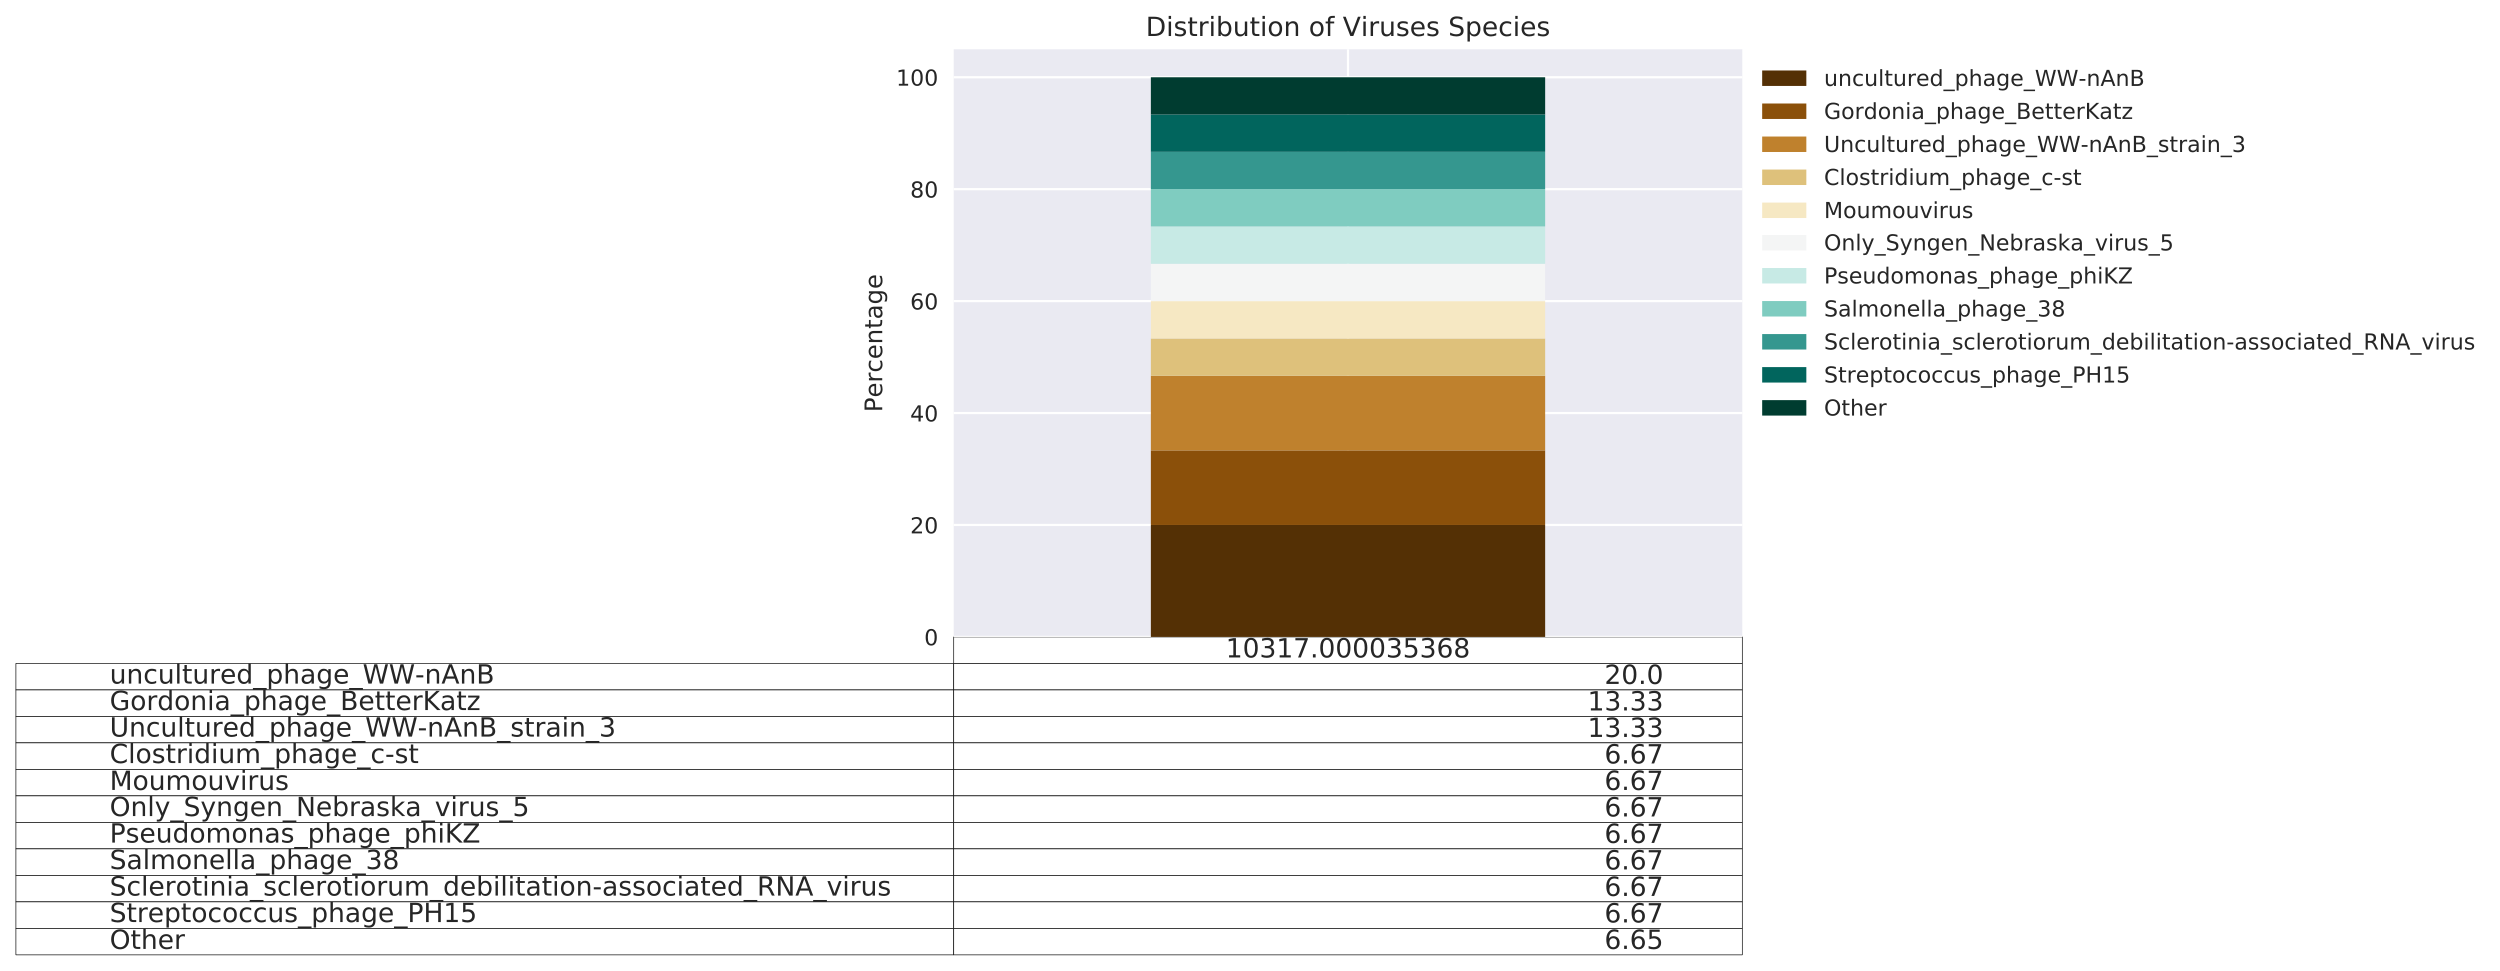 <?xml version="1.0" encoding="utf-8" standalone="no"?>
<!DOCTYPE svg PUBLIC "-//W3C//DTD SVG 1.1//EN"
  "http://www.w3.org/Graphics/SVG/1.1/DTD/svg11.dtd">
<!-- Created with matplotlib (http://matplotlib.org/) -->
<svg height="439.63pt" version="1.1" viewBox="0 0 1132.152 439.63" width="1132.152pt" xmlns="http://www.w3.org/2000/svg" xmlns:xlink="http://www.w3.org/1999/xlink">
 <defs>
  <style type="text/css">
*{stroke-linecap:butt;stroke-linejoin:round;}
  </style>
 </defs>
 <g id="figure_1">
  <g id="patch_1">
   <path d="M 0 439.63 
L 1132.152 439.63 
L 1132.152 0 
L 0 0 
z
" style="fill:#ffffff;"/>
  </g>
  <g id="axes_1">
   <g id="patch_2">
    <path d="M 431.901 288.43 
L 789.021 288.43 
L 789.021 22.318 
L 431.901 22.318 
z
" style="fill:#eaeaf2;"/>
   </g>
   <g id="table_1">
    <g id="patch_3">
     <path d="M 431.901 300.43 
L 789.021 300.43 
L 789.021 288.43 
L 431.901 288.43 
z
" style="fill:#ffffff;stroke:#000000;stroke-linejoin:miter;stroke-width:0.3;"/>
    </g>
    <g id="text_1">
     <!-- 10317.000035368 -->
     <defs>
      <path d="M 12.406 8.297 
L 28.516 8.297 
L 28.516 63.922 
L 10.984 60.406 
L 10.984 69.391 
L 28.422 72.906 
L 38.281 72.906 
L 38.281 8.297 
L 54.391 8.297 
L 54.391 0 
L 12.406 0 
z
" id="DejaVuSans-31"/>
      <path d="M 31.781 66.406 
Q 24.172 66.406 20.328 58.906 
Q 16.5 51.422 16.5 36.375 
Q 16.5 21.391 20.328 13.891 
Q 24.172 6.391 31.781 6.391 
Q 39.453 6.391 43.281 13.891 
Q 47.125 21.391 47.125 36.375 
Q 47.125 51.422 43.281 58.906 
Q 39.453 66.406 31.781 66.406 
z
M 31.781 74.219 
Q 44.047 74.219 50.516 64.516 
Q 56.984 54.828 56.984 36.375 
Q 56.984 17.969 50.516 8.266 
Q 44.047 -1.422 31.781 -1.422 
Q 19.531 -1.422 13.062 8.266 
Q 6.594 17.969 6.594 36.375 
Q 6.594 54.828 13.062 64.516 
Q 19.531 74.219 31.781 74.219 
z
" id="DejaVuSans-30"/>
      <path d="M 40.578 39.312 
Q 47.656 37.797 51.625 33 
Q 55.609 28.219 55.609 21.188 
Q 55.609 10.406 48.188 4.484 
Q 40.766 -1.422 27.094 -1.422 
Q 22.516 -1.422 17.656 -0.516 
Q 12.797 0.391 7.625 2.203 
L 7.625 11.719 
Q 11.719 9.328 16.594 8.109 
Q 21.484 6.891 26.812 6.891 
Q 36.078 6.891 40.938 10.547 
Q 45.797 14.203 45.797 21.188 
Q 45.797 27.641 41.281 31.266 
Q 36.766 34.906 28.719 34.906 
L 20.219 34.906 
L 20.219 43.016 
L 29.109 43.016 
Q 36.375 43.016 40.234 45.922 
Q 44.094 48.828 44.094 54.297 
Q 44.094 59.906 40.109 62.906 
Q 36.141 65.922 28.719 65.922 
Q 24.656 65.922 20.016 65.031 
Q 15.375 64.156 9.812 62.312 
L 9.812 71.094 
Q 15.438 72.656 20.344 73.438 
Q 25.25 74.219 29.594 74.219 
Q 40.828 74.219 47.359 69.109 
Q 53.906 64.016 53.906 55.328 
Q 53.906 49.266 50.438 45.094 
Q 46.969 40.922 40.578 39.312 
z
" id="DejaVuSans-33"/>
      <path d="M 8.203 72.906 
L 55.078 72.906 
L 55.078 68.703 
L 28.609 0 
L 18.312 0 
L 43.219 64.594 
L 8.203 64.594 
z
" id="DejaVuSans-37"/>
      <path d="M 10.688 12.406 
L 21 12.406 
L 21 0 
L 10.688 0 
z
" id="DejaVuSans-2e"/>
      <path d="M 10.797 72.906 
L 49.516 72.906 
L 49.516 64.594 
L 19.828 64.594 
L 19.828 46.734 
Q 21.969 47.469 24.109 47.828 
Q 26.266 48.188 28.422 48.188 
Q 40.625 48.188 47.75 41.5 
Q 54.891 34.812 54.891 23.391 
Q 54.891 11.625 47.562 5.094 
Q 40.234 -1.422 26.906 -1.422 
Q 22.312 -1.422 17.547 -0.641 
Q 12.797 0.141 7.719 1.703 
L 7.719 11.625 
Q 12.109 9.234 16.797 8.062 
Q 21.484 6.891 26.703 6.891 
Q 35.156 6.891 40.078 11.328 
Q 45.016 15.766 45.016 23.391 
Q 45.016 31 40.078 35.438 
Q 35.156 39.891 26.703 39.891 
Q 22.75 39.891 18.812 39.016 
Q 14.891 38.141 10.797 36.281 
z
" id="DejaVuSans-35"/>
      <path d="M 33.016 40.375 
Q 26.375 40.375 22.484 35.828 
Q 18.609 31.297 18.609 23.391 
Q 18.609 15.531 22.484 10.953 
Q 26.375 6.391 33.016 6.391 
Q 39.656 6.391 43.531 10.953 
Q 47.406 15.531 47.406 23.391 
Q 47.406 31.297 43.531 35.828 
Q 39.656 40.375 33.016 40.375 
z
M 52.594 71.297 
L 52.594 62.312 
Q 48.875 64.062 45.094 64.984 
Q 41.312 65.922 37.594 65.922 
Q 27.828 65.922 22.672 59.328 
Q 17.531 52.734 16.797 39.406 
Q 19.672 43.656 24.016 45.922 
Q 28.375 48.188 33.594 48.188 
Q 44.578 48.188 50.953 41.516 
Q 57.328 34.859 57.328 23.391 
Q 57.328 12.156 50.688 5.359 
Q 44.047 -1.422 33.016 -1.422 
Q 20.359 -1.422 13.672 8.266 
Q 6.984 17.969 6.984 36.375 
Q 6.984 53.656 15.188 63.938 
Q 23.391 74.219 37.203 74.219 
Q 40.922 74.219 44.703 73.484 
Q 48.484 72.75 52.594 71.297 
z
" id="DejaVuSans-36"/>
      <path d="M 31.781 34.625 
Q 24.75 34.625 20.719 30.859 
Q 16.703 27.094 16.703 20.516 
Q 16.703 13.922 20.719 10.156 
Q 24.75 6.391 31.781 6.391 
Q 38.812 6.391 42.859 10.172 
Q 46.922 13.969 46.922 20.516 
Q 46.922 27.094 42.891 30.859 
Q 38.875 34.625 31.781 34.625 
z
M 21.922 38.812 
Q 15.578 40.375 12.031 44.719 
Q 8.5 49.078 8.5 55.328 
Q 8.5 64.062 14.719 69.141 
Q 20.953 74.219 31.781 74.219 
Q 42.672 74.219 48.875 69.141 
Q 55.078 64.062 55.078 55.328 
Q 55.078 49.078 51.531 44.719 
Q 48 40.375 41.703 38.812 
Q 48.828 37.156 52.797 32.312 
Q 56.781 27.484 56.781 20.516 
Q 56.781 9.906 50.312 4.234 
Q 43.844 -1.422 31.781 -1.422 
Q 19.734 -1.422 13.25 4.234 
Q 6.781 9.906 6.781 20.516 
Q 6.781 27.484 10.781 32.312 
Q 14.797 37.156 21.922 38.812 
z
M 18.312 54.391 
Q 18.312 48.734 21.844 45.562 
Q 25.391 42.391 31.781 42.391 
Q 38.141 42.391 41.719 45.562 
Q 45.312 48.734 45.312 54.391 
Q 45.312 60.062 41.719 63.234 
Q 38.141 66.406 31.781 66.406 
Q 25.391 66.406 21.844 63.234 
Q 18.312 60.062 18.312 54.391 
z
" id="DejaVuSans-38"/>
     </defs>
     <g style="fill:#262626;" transform="translate(555.109 297.741)scale(0.12 -0.12)">
      <use xlink:href="#DejaVuSans-31"/>
      <use x="63.623" xlink:href="#DejaVuSans-30"/>
      <use x="127.246" xlink:href="#DejaVuSans-33"/>
      <use x="190.869" xlink:href="#DejaVuSans-31"/>
      <use x="254.492" xlink:href="#DejaVuSans-37"/>
      <use x="318.115" xlink:href="#DejaVuSans-2e"/>
      <use x="349.902" xlink:href="#DejaVuSans-30"/>
      <use x="413.525" xlink:href="#DejaVuSans-30"/>
      <use x="477.148" xlink:href="#DejaVuSans-30"/>
      <use x="540.771" xlink:href="#DejaVuSans-30"/>
      <use x="604.395" xlink:href="#DejaVuSans-33"/>
      <use x="668.018" xlink:href="#DejaVuSans-35"/>
      <use x="731.641" xlink:href="#DejaVuSans-33"/>
      <use x="795.264" xlink:href="#DejaVuSans-36"/>
      <use x="858.887" xlink:href="#DejaVuSans-38"/>
     </g>
    </g>
    <g id="patch_4">
     <path d="M 7.2 312.43 
L 431.901 312.43 
L 431.901 300.43 
L 7.2 300.43 
z
" style="fill:#ffffff;stroke:#000000;stroke-linejoin:miter;stroke-width:0.3;"/>
    </g>
    <g id="text_2">
     <!-- uncultured_phage_WW-nAnB -->
     <defs>
      <path d="M 8.5 21.578 
L 8.5 54.688 
L 17.484 54.688 
L 17.484 21.922 
Q 17.484 14.156 20.5 10.266 
Q 23.531 6.391 29.594 6.391 
Q 36.859 6.391 41.078 11.031 
Q 45.312 15.672 45.312 23.688 
L 45.312 54.688 
L 54.297 54.688 
L 54.297 0 
L 45.312 0 
L 45.312 8.406 
Q 42.047 3.422 37.719 1 
Q 33.406 -1.422 27.688 -1.422 
Q 18.266 -1.422 13.375 4.438 
Q 8.5 10.297 8.5 21.578 
z
M 31.109 56 
z
" id="DejaVuSans-75"/>
      <path d="M 54.891 33.016 
L 54.891 0 
L 45.906 0 
L 45.906 32.719 
Q 45.906 40.484 42.875 44.328 
Q 39.844 48.188 33.797 48.188 
Q 26.516 48.188 22.312 43.547 
Q 18.109 38.922 18.109 30.906 
L 18.109 0 
L 9.078 0 
L 9.078 54.688 
L 18.109 54.688 
L 18.109 46.188 
Q 21.344 51.125 25.703 53.562 
Q 30.078 56 35.797 56 
Q 45.219 56 50.047 50.172 
Q 54.891 44.344 54.891 33.016 
z
" id="DejaVuSans-6e"/>
      <path d="M 48.781 52.594 
L 48.781 44.188 
Q 44.969 46.297 41.141 47.344 
Q 37.312 48.391 33.406 48.391 
Q 24.656 48.391 19.812 42.844 
Q 14.984 37.312 14.984 27.297 
Q 14.984 17.281 19.812 11.734 
Q 24.656 6.203 33.406 6.203 
Q 37.312 6.203 41.141 7.25 
Q 44.969 8.297 48.781 10.406 
L 48.781 2.094 
Q 45.016 0.344 40.984 -0.531 
Q 36.969 -1.422 32.422 -1.422 
Q 20.062 -1.422 12.781 6.344 
Q 5.516 14.109 5.516 27.297 
Q 5.516 40.672 12.859 48.328 
Q 20.219 56 33.016 56 
Q 37.156 56 41.109 55.141 
Q 45.062 54.297 48.781 52.594 
z
" id="DejaVuSans-63"/>
      <path d="M 9.422 75.984 
L 18.406 75.984 
L 18.406 0 
L 9.422 0 
z
" id="DejaVuSans-6c"/>
      <path d="M 18.312 70.219 
L 18.312 54.688 
L 36.812 54.688 
L 36.812 47.703 
L 18.312 47.703 
L 18.312 18.016 
Q 18.312 11.328 20.141 9.422 
Q 21.969 7.516 27.594 7.516 
L 36.812 7.516 
L 36.812 0 
L 27.594 0 
Q 17.188 0 13.234 3.875 
Q 9.281 7.766 9.281 18.016 
L 9.281 47.703 
L 2.688 47.703 
L 2.688 54.688 
L 9.281 54.688 
L 9.281 70.219 
z
" id="DejaVuSans-74"/>
      <path d="M 41.109 46.297 
Q 39.594 47.172 37.812 47.578 
Q 36.031 48 33.891 48 
Q 26.266 48 22.188 43.047 
Q 18.109 38.094 18.109 28.812 
L 18.109 0 
L 9.078 0 
L 9.078 54.688 
L 18.109 54.688 
L 18.109 46.188 
Q 20.953 51.172 25.484 53.578 
Q 30.031 56 36.531 56 
Q 37.453 56 38.578 55.875 
Q 39.703 55.766 41.062 55.516 
z
" id="DejaVuSans-72"/>
      <path d="M 56.203 29.594 
L 56.203 25.203 
L 14.891 25.203 
Q 15.484 15.922 20.484 11.062 
Q 25.484 6.203 34.422 6.203 
Q 39.594 6.203 44.453 7.469 
Q 49.312 8.734 54.109 11.281 
L 54.109 2.781 
Q 49.266 0.734 44.188 -0.344 
Q 39.109 -1.422 33.891 -1.422 
Q 20.797 -1.422 13.156 6.188 
Q 5.516 13.812 5.516 26.812 
Q 5.516 40.234 12.766 48.109 
Q 20.016 56 32.328 56 
Q 43.359 56 49.781 48.891 
Q 56.203 41.797 56.203 29.594 
z
M 47.219 32.234 
Q 47.125 39.594 43.094 43.984 
Q 39.062 48.391 32.422 48.391 
Q 24.906 48.391 20.391 44.141 
Q 15.875 39.891 15.188 32.172 
z
" id="DejaVuSans-65"/>
      <path d="M 45.406 46.391 
L 45.406 75.984 
L 54.391 75.984 
L 54.391 0 
L 45.406 0 
L 45.406 8.203 
Q 42.578 3.328 38.25 0.953 
Q 33.938 -1.422 27.875 -1.422 
Q 17.969 -1.422 11.734 6.484 
Q 5.516 14.406 5.516 27.297 
Q 5.516 40.188 11.734 48.094 
Q 17.969 56 27.875 56 
Q 33.938 56 38.25 53.625 
Q 42.578 51.266 45.406 46.391 
z
M 14.797 27.297 
Q 14.797 17.391 18.875 11.75 
Q 22.953 6.109 30.078 6.109 
Q 37.203 6.109 41.297 11.75 
Q 45.406 17.391 45.406 27.297 
Q 45.406 37.203 41.297 42.844 
Q 37.203 48.484 30.078 48.484 
Q 22.953 48.484 18.875 42.844 
Q 14.797 37.203 14.797 27.297 
z
" id="DejaVuSans-64"/>
      <path d="M 50.984 -16.609 
L 50.984 -23.578 
L -0.984 -23.578 
L -0.984 -16.609 
z
" id="DejaVuSans-5f"/>
      <path d="M 18.109 8.203 
L 18.109 -20.797 
L 9.078 -20.797 
L 9.078 54.688 
L 18.109 54.688 
L 18.109 46.391 
Q 20.953 51.266 25.266 53.625 
Q 29.594 56 35.594 56 
Q 45.562 56 51.781 48.094 
Q 58.016 40.188 58.016 27.297 
Q 58.016 14.406 51.781 6.484 
Q 45.562 -1.422 35.594 -1.422 
Q 29.594 -1.422 25.266 0.953 
Q 20.953 3.328 18.109 8.203 
z
M 48.688 27.297 
Q 48.688 37.203 44.609 42.844 
Q 40.531 48.484 33.406 48.484 
Q 26.266 48.484 22.188 42.844 
Q 18.109 37.203 18.109 27.297 
Q 18.109 17.391 22.188 11.75 
Q 26.266 6.109 33.406 6.109 
Q 40.531 6.109 44.609 11.75 
Q 48.688 17.391 48.688 27.297 
z
" id="DejaVuSans-70"/>
      <path d="M 54.891 33.016 
L 54.891 0 
L 45.906 0 
L 45.906 32.719 
Q 45.906 40.484 42.875 44.328 
Q 39.844 48.188 33.797 48.188 
Q 26.516 48.188 22.312 43.547 
Q 18.109 38.922 18.109 30.906 
L 18.109 0 
L 9.078 0 
L 9.078 75.984 
L 18.109 75.984 
L 18.109 46.188 
Q 21.344 51.125 25.703 53.562 
Q 30.078 56 35.797 56 
Q 45.219 56 50.047 50.172 
Q 54.891 44.344 54.891 33.016 
z
" id="DejaVuSans-68"/>
      <path d="M 34.281 27.484 
Q 23.391 27.484 19.188 25 
Q 14.984 22.516 14.984 16.5 
Q 14.984 11.719 18.141 8.906 
Q 21.297 6.109 26.703 6.109 
Q 34.188 6.109 38.703 11.406 
Q 43.219 16.703 43.219 25.484 
L 43.219 27.484 
z
M 52.203 31.203 
L 52.203 0 
L 43.219 0 
L 43.219 8.297 
Q 40.141 3.328 35.547 0.953 
Q 30.953 -1.422 24.312 -1.422 
Q 15.922 -1.422 10.953 3.297 
Q 6 8.016 6 15.922 
Q 6 25.141 12.172 29.828 
Q 18.359 34.516 30.609 34.516 
L 43.219 34.516 
L 43.219 35.406 
Q 43.219 41.609 39.141 45 
Q 35.062 48.391 27.688 48.391 
Q 23 48.391 18.547 47.266 
Q 14.109 46.141 10.016 43.891 
L 10.016 52.203 
Q 14.938 54.109 19.578 55.047 
Q 24.219 56 28.609 56 
Q 40.484 56 46.344 49.844 
Q 52.203 43.703 52.203 31.203 
z
" id="DejaVuSans-61"/>
      <path d="M 45.406 27.984 
Q 45.406 37.75 41.375 43.109 
Q 37.359 48.484 30.078 48.484 
Q 22.859 48.484 18.828 43.109 
Q 14.797 37.75 14.797 27.984 
Q 14.797 18.266 18.828 12.891 
Q 22.859 7.516 30.078 7.516 
Q 37.359 7.516 41.375 12.891 
Q 45.406 18.266 45.406 27.984 
z
M 54.391 6.781 
Q 54.391 -7.172 48.188 -13.984 
Q 42 -20.797 29.203 -20.797 
Q 24.469 -20.797 20.266 -20.094 
Q 16.062 -19.391 12.109 -17.922 
L 12.109 -9.188 
Q 16.062 -11.328 19.922 -12.344 
Q 23.781 -13.375 27.781 -13.375 
Q 36.625 -13.375 41.016 -8.766 
Q 45.406 -4.156 45.406 5.172 
L 45.406 9.625 
Q 42.625 4.781 38.281 2.391 
Q 33.938 0 27.875 0 
Q 17.828 0 11.672 7.656 
Q 5.516 15.328 5.516 27.984 
Q 5.516 40.672 11.672 48.328 
Q 17.828 56 27.875 56 
Q 33.938 56 38.281 53.609 
Q 42.625 51.219 45.406 46.391 
L 45.406 54.688 
L 54.391 54.688 
z
" id="DejaVuSans-67"/>
      <path d="M 3.328 72.906 
L 13.281 72.906 
L 28.609 11.281 
L 43.891 72.906 
L 54.984 72.906 
L 70.312 11.281 
L 85.594 72.906 
L 95.609 72.906 
L 77.297 0 
L 64.891 0 
L 49.516 63.281 
L 33.984 0 
L 21.578 0 
z
" id="DejaVuSans-57"/>
      <path d="M 4.891 31.391 
L 31.203 31.391 
L 31.203 23.391 
L 4.891 23.391 
z
" id="DejaVuSans-2d"/>
      <path d="M 34.188 63.188 
L 20.797 26.906 
L 47.609 26.906 
z
M 28.609 72.906 
L 39.797 72.906 
L 67.578 0 
L 57.328 0 
L 50.688 18.703 
L 17.828 18.703 
L 11.188 0 
L 0.781 0 
z
" id="DejaVuSans-41"/>
      <path d="M 19.672 34.812 
L 19.672 8.109 
L 35.5 8.109 
Q 43.453 8.109 47.281 11.406 
Q 51.125 14.703 51.125 21.484 
Q 51.125 28.328 47.281 31.562 
Q 43.453 34.812 35.5 34.812 
z
M 19.672 64.797 
L 19.672 42.828 
L 34.281 42.828 
Q 41.5 42.828 45.031 45.531 
Q 48.578 48.25 48.578 53.812 
Q 48.578 59.328 45.031 62.062 
Q 41.5 64.797 34.281 64.797 
z
M 9.812 72.906 
L 35.016 72.906 
Q 46.297 72.906 52.391 68.219 
Q 58.5 63.531 58.5 54.891 
Q 58.5 48.188 55.375 44.234 
Q 52.25 40.281 46.188 39.312 
Q 53.469 37.75 57.5 32.781 
Q 61.531 27.828 61.531 20.406 
Q 61.531 10.641 54.891 5.312 
Q 48.25 0 35.984 0 
L 9.812 0 
z
" id="DejaVuSans-42"/>
     </defs>
     <g style="fill:#262626;" transform="translate(49.67 309.575)scale(0.12 -0.12)">
      <use xlink:href="#DejaVuSans-75"/>
      <use x="63.379" xlink:href="#DejaVuSans-6e"/>
      <use x="126.758" xlink:href="#DejaVuSans-63"/>
      <use x="181.738" xlink:href="#DejaVuSans-75"/>
      <use x="245.117" xlink:href="#DejaVuSans-6c"/>
      <use x="272.9" xlink:href="#DejaVuSans-74"/>
      <use x="312.109" xlink:href="#DejaVuSans-75"/>
      <use x="375.488" xlink:href="#DejaVuSans-72"/>
      <use x="416.57" xlink:href="#DejaVuSans-65"/>
      <use x="478.094" xlink:href="#DejaVuSans-64"/>
      <use x="541.57" xlink:href="#DejaVuSans-5f"/>
      <use x="591.57" xlink:href="#DejaVuSans-70"/>
      <use x="655.047" xlink:href="#DejaVuSans-68"/>
      <use x="718.426" xlink:href="#DejaVuSans-61"/>
      <use x="779.705" xlink:href="#DejaVuSans-67"/>
      <use x="843.182" xlink:href="#DejaVuSans-65"/>
      <use x="904.705" xlink:href="#DejaVuSans-5f"/>
      <use x="954.705" xlink:href="#DejaVuSans-57"/>
      <use x="1053.582" xlink:href="#DejaVuSans-57"/>
      <use x="1152.396" xlink:href="#DejaVuSans-2d"/>
      <use x="1188.48" xlink:href="#DejaVuSans-6e"/>
      <use x="1251.859" xlink:href="#DejaVuSans-41"/>
      <use x="1320.268" xlink:href="#DejaVuSans-6e"/>
      <use x="1383.646" xlink:href="#DejaVuSans-42"/>
     </g>
    </g>
    <g id="patch_5">
     <path d="M 431.901 312.43 
L 789.021 312.43 
L 789.021 300.43 
L 431.901 300.43 
z
" style="fill:#ffffff;stroke:#000000;stroke-linejoin:miter;stroke-width:0.3;"/>
    </g>
    <g id="text_3">
     <!-- 20.0 -->
     <defs>
      <path d="M 19.188 8.297 
L 53.609 8.297 
L 53.609 0 
L 7.328 0 
L 7.328 8.297 
Q 12.938 14.109 22.625 23.891 
Q 32.328 33.688 34.812 36.531 
Q 39.547 41.844 41.422 45.531 
Q 43.312 49.219 43.312 52.781 
Q 43.312 58.594 39.234 62.25 
Q 35.156 65.922 28.609 65.922 
Q 23.969 65.922 18.812 64.312 
Q 13.672 62.703 7.812 59.422 
L 7.812 69.391 
Q 13.766 71.781 18.938 73 
Q 24.125 74.219 28.422 74.219 
Q 39.75 74.219 46.484 68.547 
Q 53.219 62.891 53.219 53.422 
Q 53.219 48.922 51.531 44.891 
Q 49.859 40.875 45.406 35.406 
Q 44.188 33.984 37.641 27.219 
Q 31.109 20.453 19.188 8.297 
z
" id="DejaVuSans-32"/>
     </defs>
     <g style="fill:#262626;" transform="translate(726.59 309.741)scale(0.12 -0.12)">
      <use xlink:href="#DejaVuSans-32"/>
      <use x="63.623" xlink:href="#DejaVuSans-30"/>
      <use x="127.246" xlink:href="#DejaVuSans-2e"/>
      <use x="159.033" xlink:href="#DejaVuSans-30"/>
     </g>
    </g>
    <g id="patch_6">
     <path d="M 7.2 324.43 
L 431.901 324.43 
L 431.901 312.43 
L 7.2 312.43 
z
" style="fill:#ffffff;stroke:#000000;stroke-linejoin:miter;stroke-width:0.3;"/>
    </g>
    <g id="text_4">
     <!-- Gordonia_phage_BetterKatz -->
     <defs>
      <path d="M 59.516 10.406 
L 59.516 29.984 
L 43.406 29.984 
L 43.406 38.094 
L 69.281 38.094 
L 69.281 6.781 
Q 63.578 2.734 56.688 0.656 
Q 49.812 -1.422 42 -1.422 
Q 24.906 -1.422 15.25 8.562 
Q 5.609 18.562 5.609 36.375 
Q 5.609 54.25 15.25 64.234 
Q 24.906 74.219 42 74.219 
Q 49.125 74.219 55.547 72.453 
Q 61.969 70.703 67.391 67.281 
L 67.391 56.781 
Q 61.922 61.422 55.766 63.766 
Q 49.609 66.109 42.828 66.109 
Q 29.438 66.109 22.719 58.641 
Q 16.016 51.172 16.016 36.375 
Q 16.016 21.625 22.719 14.156 
Q 29.438 6.688 42.828 6.688 
Q 48.047 6.688 52.141 7.594 
Q 56.25 8.5 59.516 10.406 
z
" id="DejaVuSans-47"/>
      <path d="M 30.609 48.391 
Q 23.391 48.391 19.188 42.75 
Q 14.984 37.109 14.984 27.297 
Q 14.984 17.484 19.156 11.844 
Q 23.344 6.203 30.609 6.203 
Q 37.797 6.203 41.984 11.859 
Q 46.188 17.531 46.188 27.297 
Q 46.188 37.016 41.984 42.703 
Q 37.797 48.391 30.609 48.391 
z
M 30.609 56 
Q 42.328 56 49.016 48.375 
Q 55.719 40.766 55.719 27.297 
Q 55.719 13.875 49.016 6.219 
Q 42.328 -1.422 30.609 -1.422 
Q 18.844 -1.422 12.172 6.219 
Q 5.516 13.875 5.516 27.297 
Q 5.516 40.766 12.172 48.375 
Q 18.844 56 30.609 56 
z
" id="DejaVuSans-6f"/>
      <path d="M 9.422 54.688 
L 18.406 54.688 
L 18.406 0 
L 9.422 0 
z
M 9.422 75.984 
L 18.406 75.984 
L 18.406 64.594 
L 9.422 64.594 
z
" id="DejaVuSans-69"/>
      <path d="M 9.812 72.906 
L 19.672 72.906 
L 19.672 42.094 
L 52.391 72.906 
L 65.094 72.906 
L 28.906 38.922 
L 67.672 0 
L 54.688 0 
L 19.672 35.109 
L 19.672 0 
L 9.812 0 
z
" id="DejaVuSans-4b"/>
      <path d="M 5.516 54.688 
L 48.188 54.688 
L 48.188 46.484 
L 14.406 7.172 
L 48.188 7.172 
L 48.188 0 
L 4.297 0 
L 4.297 8.203 
L 38.094 47.516 
L 5.516 47.516 
z
" id="DejaVuSans-7a"/>
     </defs>
     <g style="fill:#262626;" transform="translate(49.67 321.575)scale(0.12 -0.12)">
      <use xlink:href="#DejaVuSans-47"/>
      <use x="77.49" xlink:href="#DejaVuSans-6f"/>
      <use x="138.672" xlink:href="#DejaVuSans-72"/>
      <use x="179.77" xlink:href="#DejaVuSans-64"/>
      <use x="243.246" xlink:href="#DejaVuSans-6f"/>
      <use x="304.428" xlink:href="#DejaVuSans-6e"/>
      <use x="367.807" xlink:href="#DejaVuSans-69"/>
      <use x="395.59" xlink:href="#DejaVuSans-61"/>
      <use x="456.869" xlink:href="#DejaVuSans-5f"/>
      <use x="506.869" xlink:href="#DejaVuSans-70"/>
      <use x="570.346" xlink:href="#DejaVuSans-68"/>
      <use x="633.725" xlink:href="#DejaVuSans-61"/>
      <use x="695.004" xlink:href="#DejaVuSans-67"/>
      <use x="758.48" xlink:href="#DejaVuSans-65"/>
      <use x="820.004" xlink:href="#DejaVuSans-5f"/>
      <use x="870.004" xlink:href="#DejaVuSans-42"/>
      <use x="938.607" xlink:href="#DejaVuSans-65"/>
      <use x="1000.131" xlink:href="#DejaVuSans-74"/>
      <use x="1039.34" xlink:href="#DejaVuSans-74"/>
      <use x="1078.549" xlink:href="#DejaVuSans-65"/>
      <use x="1140.072" xlink:href="#DejaVuSans-72"/>
      <use x="1181.186" xlink:href="#DejaVuSans-4b"/>
      <use x="1246.746" xlink:href="#DejaVuSans-61"/>
      <use x="1308.025" xlink:href="#DejaVuSans-74"/>
      <use x="1347.234" xlink:href="#DejaVuSans-7a"/>
     </g>
    </g>
    <g id="patch_7">
     <path d="M 431.901 324.43 
L 789.021 324.43 
L 789.021 312.43 
L 431.901 312.43 
z
" style="fill:#ffffff;stroke:#000000;stroke-linejoin:miter;stroke-width:0.3;"/>
    </g>
    <g id="text_5">
     <!-- 13.33 -->
     <g style="fill:#262626;" transform="translate(718.955 321.741)scale(0.12 -0.12)">
      <use xlink:href="#DejaVuSans-31"/>
      <use x="63.623" xlink:href="#DejaVuSans-33"/>
      <use x="127.246" xlink:href="#DejaVuSans-2e"/>
      <use x="159.033" xlink:href="#DejaVuSans-33"/>
      <use x="222.656" xlink:href="#DejaVuSans-33"/>
     </g>
    </g>
    <g id="patch_8">
     <path d="M 7.2 336.43 
L 431.901 336.43 
L 431.901 324.43 
L 7.2 324.43 
z
" style="fill:#ffffff;stroke:#000000;stroke-linejoin:miter;stroke-width:0.3;"/>
    </g>
    <g id="text_6">
     <!-- Uncultured_phage_WW-nAnB_strain_3 -->
     <defs>
      <path d="M 8.688 72.906 
L 18.609 72.906 
L 18.609 28.609 
Q 18.609 16.891 22.844 11.734 
Q 27.094 6.594 36.625 6.594 
Q 46.094 6.594 50.344 11.734 
Q 54.594 16.891 54.594 28.609 
L 54.594 72.906 
L 64.5 72.906 
L 64.5 27.391 
Q 64.5 13.141 57.438 5.859 
Q 50.391 -1.422 36.625 -1.422 
Q 22.797 -1.422 15.734 5.859 
Q 8.688 13.141 8.688 27.391 
z
" id="DejaVuSans-55"/>
      <path d="M 44.281 53.078 
L 44.281 44.578 
Q 40.484 46.531 36.375 47.5 
Q 32.281 48.484 27.875 48.484 
Q 21.188 48.484 17.844 46.438 
Q 14.5 44.391 14.5 40.281 
Q 14.5 37.156 16.891 35.375 
Q 19.281 33.594 26.516 31.984 
L 29.594 31.297 
Q 39.156 29.25 43.188 25.516 
Q 47.219 21.781 47.219 15.094 
Q 47.219 7.469 41.188 3.016 
Q 35.156 -1.422 24.609 -1.422 
Q 20.219 -1.422 15.453 -0.562 
Q 10.688 0.297 5.422 2 
L 5.422 11.281 
Q 10.406 8.688 15.234 7.391 
Q 20.062 6.109 24.812 6.109 
Q 31.156 6.109 34.562 8.281 
Q 37.984 10.453 37.984 14.406 
Q 37.984 18.062 35.516 20.016 
Q 33.062 21.969 24.703 23.781 
L 21.578 24.516 
Q 13.234 26.266 9.516 29.906 
Q 5.812 33.547 5.812 39.891 
Q 5.812 47.609 11.281 51.797 
Q 16.75 56 26.812 56 
Q 31.781 56 36.172 55.266 
Q 40.578 54.547 44.281 53.078 
z
" id="DejaVuSans-73"/>
     </defs>
     <g style="fill:#262626;" transform="translate(49.67 333.575)scale(0.12 -0.12)">
      <use xlink:href="#DejaVuSans-55"/>
      <use x="73.193" xlink:href="#DejaVuSans-6e"/>
      <use x="136.572" xlink:href="#DejaVuSans-63"/>
      <use x="191.553" xlink:href="#DejaVuSans-75"/>
      <use x="254.932" xlink:href="#DejaVuSans-6c"/>
      <use x="282.715" xlink:href="#DejaVuSans-74"/>
      <use x="321.924" xlink:href="#DejaVuSans-75"/>
      <use x="385.303" xlink:href="#DejaVuSans-72"/>
      <use x="426.385" xlink:href="#DejaVuSans-65"/>
      <use x="487.908" xlink:href="#DejaVuSans-64"/>
      <use x="551.385" xlink:href="#DejaVuSans-5f"/>
      <use x="601.385" xlink:href="#DejaVuSans-70"/>
      <use x="664.861" xlink:href="#DejaVuSans-68"/>
      <use x="728.24" xlink:href="#DejaVuSans-61"/>
      <use x="789.52" xlink:href="#DejaVuSans-67"/>
      <use x="852.996" xlink:href="#DejaVuSans-65"/>
      <use x="914.52" xlink:href="#DejaVuSans-5f"/>
      <use x="964.52" xlink:href="#DejaVuSans-57"/>
      <use x="1063.396" xlink:href="#DejaVuSans-57"/>
      <use x="1162.211" xlink:href="#DejaVuSans-2d"/>
      <use x="1198.295" xlink:href="#DejaVuSans-6e"/>
      <use x="1261.674" xlink:href="#DejaVuSans-41"/>
      <use x="1330.082" xlink:href="#DejaVuSans-6e"/>
      <use x="1393.461" xlink:href="#DejaVuSans-42"/>
      <use x="1462.064" xlink:href="#DejaVuSans-5f"/>
      <use x="1512.064" xlink:href="#DejaVuSans-73"/>
      <use x="1564.164" xlink:href="#DejaVuSans-74"/>
      <use x="1603.373" xlink:href="#DejaVuSans-72"/>
      <use x="1644.486" xlink:href="#DejaVuSans-61"/>
      <use x="1705.766" xlink:href="#DejaVuSans-69"/>
      <use x="1733.549" xlink:href="#DejaVuSans-6e"/>
      <use x="1796.928" xlink:href="#DejaVuSans-5f"/>
      <use x="1846.928" xlink:href="#DejaVuSans-33"/>
     </g>
    </g>
    <g id="patch_9">
     <path d="M 431.901 336.43 
L 789.021 336.43 
L 789.021 324.43 
L 431.901 324.43 
z
" style="fill:#ffffff;stroke:#000000;stroke-linejoin:miter;stroke-width:0.3;"/>
    </g>
    <g id="text_7">
     <!-- 13.33 -->
     <g style="fill:#262626;" transform="translate(718.955 333.741)scale(0.12 -0.12)">
      <use xlink:href="#DejaVuSans-31"/>
      <use x="63.623" xlink:href="#DejaVuSans-33"/>
      <use x="127.246" xlink:href="#DejaVuSans-2e"/>
      <use x="159.033" xlink:href="#DejaVuSans-33"/>
      <use x="222.656" xlink:href="#DejaVuSans-33"/>
     </g>
    </g>
    <g id="patch_10">
     <path d="M 7.2 348.43 
L 431.901 348.43 
L 431.901 336.43 
L 7.2 336.43 
z
" style="fill:#ffffff;stroke:#000000;stroke-linejoin:miter;stroke-width:0.3;"/>
    </g>
    <g id="text_8">
     <!-- Clostridium_phage_c-st -->
     <defs>
      <path d="M 64.406 67.281 
L 64.406 56.891 
Q 59.422 61.531 53.781 63.812 
Q 48.141 66.109 41.797 66.109 
Q 29.297 66.109 22.656 58.469 
Q 16.016 50.828 16.016 36.375 
Q 16.016 21.969 22.656 14.328 
Q 29.297 6.688 41.797 6.688 
Q 48.141 6.688 53.781 8.984 
Q 59.422 11.281 64.406 15.922 
L 64.406 5.609 
Q 59.234 2.094 53.438 0.328 
Q 47.656 -1.422 41.219 -1.422 
Q 24.656 -1.422 15.125 8.703 
Q 5.609 18.844 5.609 36.375 
Q 5.609 53.953 15.125 64.078 
Q 24.656 74.219 41.219 74.219 
Q 47.75 74.219 53.531 72.484 
Q 59.328 70.75 64.406 67.281 
z
" id="DejaVuSans-43"/>
      <path d="M 52 44.188 
Q 55.375 50.25 60.062 53.125 
Q 64.75 56 71.094 56 
Q 79.641 56 84.281 50.016 
Q 88.922 44.047 88.922 33.016 
L 88.922 0 
L 79.891 0 
L 79.891 32.719 
Q 79.891 40.578 77.094 44.375 
Q 74.312 48.188 68.609 48.188 
Q 61.625 48.188 57.562 43.547 
Q 53.516 38.922 53.516 30.906 
L 53.516 0 
L 44.484 0 
L 44.484 32.719 
Q 44.484 40.625 41.703 44.406 
Q 38.922 48.188 33.109 48.188 
Q 26.219 48.188 22.156 43.531 
Q 18.109 38.875 18.109 30.906 
L 18.109 0 
L 9.078 0 
L 9.078 54.688 
L 18.109 54.688 
L 18.109 46.188 
Q 21.188 51.219 25.484 53.609 
Q 29.781 56 35.688 56 
Q 41.656 56 45.828 52.969 
Q 50 49.953 52 44.188 
z
" id="DejaVuSans-6d"/>
     </defs>
     <g style="fill:#262626;" transform="translate(49.67 345.575)scale(0.12 -0.12)">
      <use xlink:href="#DejaVuSans-43"/>
      <use x="69.824" xlink:href="#DejaVuSans-6c"/>
      <use x="97.607" xlink:href="#DejaVuSans-6f"/>
      <use x="158.789" xlink:href="#DejaVuSans-73"/>
      <use x="210.889" xlink:href="#DejaVuSans-74"/>
      <use x="250.098" xlink:href="#DejaVuSans-72"/>
      <use x="291.211" xlink:href="#DejaVuSans-69"/>
      <use x="318.994" xlink:href="#DejaVuSans-64"/>
      <use x="382.471" xlink:href="#DejaVuSans-69"/>
      <use x="410.254" xlink:href="#DejaVuSans-75"/>
      <use x="473.633" xlink:href="#DejaVuSans-6d"/>
      <use x="571.045" xlink:href="#DejaVuSans-5f"/>
      <use x="621.045" xlink:href="#DejaVuSans-70"/>
      <use x="684.521" xlink:href="#DejaVuSans-68"/>
      <use x="747.9" xlink:href="#DejaVuSans-61"/>
      <use x="809.18" xlink:href="#DejaVuSans-67"/>
      <use x="872.656" xlink:href="#DejaVuSans-65"/>
      <use x="934.18" xlink:href="#DejaVuSans-5f"/>
      <use x="984.18" xlink:href="#DejaVuSans-63"/>
      <use x="1039.16" xlink:href="#DejaVuSans-2d"/>
      <use x="1075.244" xlink:href="#DejaVuSans-73"/>
      <use x="1127.344" xlink:href="#DejaVuSans-74"/>
     </g>
    </g>
    <g id="patch_11">
     <path d="M 431.901 348.43 
L 789.021 348.43 
L 789.021 336.43 
L 431.901 336.43 
z
" style="fill:#ffffff;stroke:#000000;stroke-linejoin:miter;stroke-width:0.3;"/>
    </g>
    <g id="text_9">
     <!-- 6.67 -->
     <g style="fill:#262626;" transform="translate(726.59 345.741)scale(0.12 -0.12)">
      <use xlink:href="#DejaVuSans-36"/>
      <use x="63.623" xlink:href="#DejaVuSans-2e"/>
      <use x="95.41" xlink:href="#DejaVuSans-36"/>
      <use x="159.033" xlink:href="#DejaVuSans-37"/>
     </g>
    </g>
    <g id="patch_12">
     <path d="M 7.2 360.43 
L 431.901 360.43 
L 431.901 348.43 
L 7.2 348.43 
z
" style="fill:#ffffff;stroke:#000000;stroke-linejoin:miter;stroke-width:0.3;"/>
    </g>
    <g id="text_10">
     <!-- Moumouvirus -->
     <defs>
      <path d="M 9.812 72.906 
L 24.516 72.906 
L 43.109 23.297 
L 61.812 72.906 
L 76.516 72.906 
L 76.516 0 
L 66.891 0 
L 66.891 64.016 
L 48.094 14.016 
L 38.188 14.016 
L 19.391 64.016 
L 19.391 0 
L 9.812 0 
z
" id="DejaVuSans-4d"/>
      <path d="M 2.984 54.688 
L 12.5 54.688 
L 29.594 8.797 
L 46.688 54.688 
L 56.203 54.688 
L 35.688 0 
L 23.484 0 
z
" id="DejaVuSans-76"/>
     </defs>
     <g style="fill:#262626;" transform="translate(49.67 357.741)scale(0.12 -0.12)">
      <use xlink:href="#DejaVuSans-4d"/>
      <use x="86.279" xlink:href="#DejaVuSans-6f"/>
      <use x="147.461" xlink:href="#DejaVuSans-75"/>
      <use x="210.84" xlink:href="#DejaVuSans-6d"/>
      <use x="308.252" xlink:href="#DejaVuSans-6f"/>
      <use x="369.434" xlink:href="#DejaVuSans-75"/>
      <use x="432.812" xlink:href="#DejaVuSans-76"/>
      <use x="491.992" xlink:href="#DejaVuSans-69"/>
      <use x="519.775" xlink:href="#DejaVuSans-72"/>
      <use x="560.889" xlink:href="#DejaVuSans-75"/>
      <use x="624.268" xlink:href="#DejaVuSans-73"/>
     </g>
    </g>
    <g id="patch_13">
     <path d="M 431.901 360.43 
L 789.021 360.43 
L 789.021 348.43 
L 431.901 348.43 
z
" style="fill:#ffffff;stroke:#000000;stroke-linejoin:miter;stroke-width:0.3;"/>
    </g>
    <g id="text_11">
     <!-- 6.67 -->
     <g style="fill:#262626;" transform="translate(726.59 357.741)scale(0.12 -0.12)">
      <use xlink:href="#DejaVuSans-36"/>
      <use x="63.623" xlink:href="#DejaVuSans-2e"/>
      <use x="95.41" xlink:href="#DejaVuSans-36"/>
      <use x="159.033" xlink:href="#DejaVuSans-37"/>
     </g>
    </g>
    <g id="patch_14">
     <path d="M 7.2 372.43 
L 431.901 372.43 
L 431.901 360.43 
L 7.2 360.43 
z
" style="fill:#ffffff;stroke:#000000;stroke-linejoin:miter;stroke-width:0.3;"/>
    </g>
    <g id="text_12">
     <!-- Only_Syngen_Nebraska_virus_5 -->
     <defs>
      <path d="M 39.406 66.219 
Q 28.656 66.219 22.328 58.203 
Q 16.016 50.203 16.016 36.375 
Q 16.016 22.609 22.328 14.594 
Q 28.656 6.594 39.406 6.594 
Q 50.141 6.594 56.422 14.594 
Q 62.703 22.609 62.703 36.375 
Q 62.703 50.203 56.422 58.203 
Q 50.141 66.219 39.406 66.219 
z
M 39.406 74.219 
Q 54.734 74.219 63.906 63.938 
Q 73.094 53.656 73.094 36.375 
Q 73.094 19.141 63.906 8.859 
Q 54.734 -1.422 39.406 -1.422 
Q 24.031 -1.422 14.812 8.828 
Q 5.609 19.094 5.609 36.375 
Q 5.609 53.656 14.812 63.938 
Q 24.031 74.219 39.406 74.219 
z
" id="DejaVuSans-4f"/>
      <path d="M 32.172 -5.078 
Q 28.375 -14.844 24.75 -17.812 
Q 21.141 -20.797 15.094 -20.797 
L 7.906 -20.797 
L 7.906 -13.281 
L 13.188 -13.281 
Q 16.891 -13.281 18.938 -11.516 
Q 21 -9.766 23.484 -3.219 
L 25.094 0.875 
L 2.984 54.688 
L 12.5 54.688 
L 29.594 11.922 
L 46.688 54.688 
L 56.203 54.688 
z
" id="DejaVuSans-79"/>
      <path d="M 53.516 70.516 
L 53.516 60.891 
Q 47.906 63.578 42.922 64.891 
Q 37.938 66.219 33.297 66.219 
Q 25.25 66.219 20.875 63.094 
Q 16.5 59.969 16.5 54.203 
Q 16.5 49.359 19.406 46.891 
Q 22.312 44.438 30.422 42.922 
L 36.375 41.703 
Q 47.406 39.594 52.656 34.297 
Q 57.906 29 57.906 20.125 
Q 57.906 9.516 50.797 4.047 
Q 43.703 -1.422 29.984 -1.422 
Q 24.812 -1.422 18.969 -0.25 
Q 13.141 0.922 6.891 3.219 
L 6.891 13.375 
Q 12.891 10.016 18.656 8.297 
Q 24.422 6.594 29.984 6.594 
Q 38.422 6.594 43.016 9.906 
Q 47.609 13.234 47.609 19.391 
Q 47.609 24.75 44.312 27.781 
Q 41.016 30.812 33.5 32.328 
L 27.484 33.5 
Q 16.453 35.688 11.516 40.375 
Q 6.594 45.062 6.594 53.422 
Q 6.594 63.094 13.406 68.656 
Q 20.219 74.219 32.172 74.219 
Q 37.312 74.219 42.625 73.281 
Q 47.953 72.359 53.516 70.516 
z
" id="DejaVuSans-53"/>
      <path d="M 9.812 72.906 
L 23.094 72.906 
L 55.422 11.922 
L 55.422 72.906 
L 64.984 72.906 
L 64.984 0 
L 51.703 0 
L 19.391 60.984 
L 19.391 0 
L 9.812 0 
z
" id="DejaVuSans-4e"/>
      <path d="M 48.688 27.297 
Q 48.688 37.203 44.609 42.844 
Q 40.531 48.484 33.406 48.484 
Q 26.266 48.484 22.188 42.844 
Q 18.109 37.203 18.109 27.297 
Q 18.109 17.391 22.188 11.75 
Q 26.266 6.109 33.406 6.109 
Q 40.531 6.109 44.609 11.75 
Q 48.688 17.391 48.688 27.297 
z
M 18.109 46.391 
Q 20.953 51.266 25.266 53.625 
Q 29.594 56 35.594 56 
Q 45.562 56 51.781 48.094 
Q 58.016 40.188 58.016 27.297 
Q 58.016 14.406 51.781 6.484 
Q 45.562 -1.422 35.594 -1.422 
Q 29.594 -1.422 25.266 0.953 
Q 20.953 3.328 18.109 8.203 
L 18.109 0 
L 9.078 0 
L 9.078 75.984 
L 18.109 75.984 
z
" id="DejaVuSans-62"/>
      <path d="M 9.078 75.984 
L 18.109 75.984 
L 18.109 31.109 
L 44.922 54.688 
L 56.391 54.688 
L 27.391 29.109 
L 57.625 0 
L 45.906 0 
L 18.109 26.703 
L 18.109 0 
L 9.078 0 
z
" id="DejaVuSans-6b"/>
     </defs>
     <g style="fill:#262626;" transform="translate(49.67 369.575)scale(0.12 -0.12)">
      <use xlink:href="#DejaVuSans-4f"/>
      <use x="78.711" xlink:href="#DejaVuSans-6e"/>
      <use x="142.09" xlink:href="#DejaVuSans-6c"/>
      <use x="169.873" xlink:href="#DejaVuSans-79"/>
      <use x="229.053" xlink:href="#DejaVuSans-5f"/>
      <use x="279.053" xlink:href="#DejaVuSans-53"/>
      <use x="342.529" xlink:href="#DejaVuSans-79"/>
      <use x="401.709" xlink:href="#DejaVuSans-6e"/>
      <use x="465.088" xlink:href="#DejaVuSans-67"/>
      <use x="528.564" xlink:href="#DejaVuSans-65"/>
      <use x="590.088" xlink:href="#DejaVuSans-6e"/>
      <use x="653.467" xlink:href="#DejaVuSans-5f"/>
      <use x="703.467" xlink:href="#DejaVuSans-4e"/>
      <use x="778.271" xlink:href="#DejaVuSans-65"/>
      <use x="839.795" xlink:href="#DejaVuSans-62"/>
      <use x="903.271" xlink:href="#DejaVuSans-72"/>
      <use x="944.385" xlink:href="#DejaVuSans-61"/>
      <use x="1005.664" xlink:href="#DejaVuSans-73"/>
      <use x="1057.764" xlink:href="#DejaVuSans-6b"/>
      <use x="1115.658" xlink:href="#DejaVuSans-61"/>
      <use x="1176.938" xlink:href="#DejaVuSans-5f"/>
      <use x="1226.938" xlink:href="#DejaVuSans-76"/>
      <use x="1286.117" xlink:href="#DejaVuSans-69"/>
      <use x="1313.9" xlink:href="#DejaVuSans-72"/>
      <use x="1355.014" xlink:href="#DejaVuSans-75"/>
      <use x="1418.393" xlink:href="#DejaVuSans-73"/>
      <use x="1470.492" xlink:href="#DejaVuSans-5f"/>
      <use x="1520.492" xlink:href="#DejaVuSans-35"/>
     </g>
    </g>
    <g id="patch_15">
     <path d="M 431.901 372.43 
L 789.021 372.43 
L 789.021 360.43 
L 431.901 360.43 
z
" style="fill:#ffffff;stroke:#000000;stroke-linejoin:miter;stroke-width:0.3;"/>
    </g>
    <g id="text_13">
     <!-- 6.67 -->
     <g style="fill:#262626;" transform="translate(726.59 369.741)scale(0.12 -0.12)">
      <use xlink:href="#DejaVuSans-36"/>
      <use x="63.623" xlink:href="#DejaVuSans-2e"/>
      <use x="95.41" xlink:href="#DejaVuSans-36"/>
      <use x="159.033" xlink:href="#DejaVuSans-37"/>
     </g>
    </g>
    <g id="patch_16">
     <path d="M 7.2 384.43 
L 431.901 384.43 
L 431.901 372.43 
L 7.2 372.43 
z
" style="fill:#ffffff;stroke:#000000;stroke-linejoin:miter;stroke-width:0.3;"/>
    </g>
    <g id="text_14">
     <!-- Pseudomonas_phage_phiKZ -->
     <defs>
      <path d="M 19.672 64.797 
L 19.672 37.406 
L 32.078 37.406 
Q 38.969 37.406 42.719 40.969 
Q 46.484 44.531 46.484 51.125 
Q 46.484 57.672 42.719 61.234 
Q 38.969 64.797 32.078 64.797 
z
M 9.812 72.906 
L 32.078 72.906 
Q 44.344 72.906 50.609 67.359 
Q 56.891 61.812 56.891 51.125 
Q 56.891 40.328 50.609 34.812 
Q 44.344 29.297 32.078 29.297 
L 19.672 29.297 
L 19.672 0 
L 9.812 0 
z
" id="DejaVuSans-50"/>
      <path d="M 5.609 72.906 
L 62.891 72.906 
L 62.891 65.375 
L 16.797 8.297 
L 64.016 8.297 
L 64.016 0 
L 4.5 0 
L 4.5 7.516 
L 50.594 64.594 
L 5.609 64.594 
z
" id="DejaVuSans-5a"/>
     </defs>
     <g style="fill:#262626;" transform="translate(49.67 381.575)scale(0.12 -0.12)">
      <use xlink:href="#DejaVuSans-50"/>
      <use x="60.287" xlink:href="#DejaVuSans-73"/>
      <use x="112.387" xlink:href="#DejaVuSans-65"/>
      <use x="173.91" xlink:href="#DejaVuSans-75"/>
      <use x="237.289" xlink:href="#DejaVuSans-64"/>
      <use x="300.766" xlink:href="#DejaVuSans-6f"/>
      <use x="361.947" xlink:href="#DejaVuSans-6d"/>
      <use x="459.359" xlink:href="#DejaVuSans-6f"/>
      <use x="520.541" xlink:href="#DejaVuSans-6e"/>
      <use x="583.92" xlink:href="#DejaVuSans-61"/>
      <use x="645.199" xlink:href="#DejaVuSans-73"/>
      <use x="697.299" xlink:href="#DejaVuSans-5f"/>
      <use x="747.299" xlink:href="#DejaVuSans-70"/>
      <use x="810.775" xlink:href="#DejaVuSans-68"/>
      <use x="874.154" xlink:href="#DejaVuSans-61"/>
      <use x="935.434" xlink:href="#DejaVuSans-67"/>
      <use x="998.91" xlink:href="#DejaVuSans-65"/>
      <use x="1060.434" xlink:href="#DejaVuSans-5f"/>
      <use x="1110.434" xlink:href="#DejaVuSans-70"/>
      <use x="1173.91" xlink:href="#DejaVuSans-68"/>
      <use x="1237.289" xlink:href="#DejaVuSans-69"/>
      <use x="1265.072" xlink:href="#DejaVuSans-4b"/>
      <use x="1330.648" xlink:href="#DejaVuSans-5a"/>
     </g>
    </g>
    <g id="patch_17">
     <path d="M 431.901 384.43 
L 789.021 384.43 
L 789.021 372.43 
L 431.901 372.43 
z
" style="fill:#ffffff;stroke:#000000;stroke-linejoin:miter;stroke-width:0.3;"/>
    </g>
    <g id="text_15">
     <!-- 6.67 -->
     <g style="fill:#262626;" transform="translate(726.59 381.741)scale(0.12 -0.12)">
      <use xlink:href="#DejaVuSans-36"/>
      <use x="63.623" xlink:href="#DejaVuSans-2e"/>
      <use x="95.41" xlink:href="#DejaVuSans-36"/>
      <use x="159.033" xlink:href="#DejaVuSans-37"/>
     </g>
    </g>
    <g id="patch_18">
     <path d="M 7.2 396.43 
L 431.901 396.43 
L 431.901 384.43 
L 7.2 384.43 
z
" style="fill:#ffffff;stroke:#000000;stroke-linejoin:miter;stroke-width:0.3;"/>
    </g>
    <g id="text_16">
     <!-- Salmonella_phage_38 -->
     <g style="fill:#262626;" transform="translate(49.67 393.575)scale(0.12 -0.12)">
      <use xlink:href="#DejaVuSans-53"/>
      <use x="63.477" xlink:href="#DejaVuSans-61"/>
      <use x="124.756" xlink:href="#DejaVuSans-6c"/>
      <use x="152.539" xlink:href="#DejaVuSans-6d"/>
      <use x="249.951" xlink:href="#DejaVuSans-6f"/>
      <use x="311.133" xlink:href="#DejaVuSans-6e"/>
      <use x="374.512" xlink:href="#DejaVuSans-65"/>
      <use x="436.035" xlink:href="#DejaVuSans-6c"/>
      <use x="463.818" xlink:href="#DejaVuSans-6c"/>
      <use x="491.602" xlink:href="#DejaVuSans-61"/>
      <use x="552.881" xlink:href="#DejaVuSans-5f"/>
      <use x="602.881" xlink:href="#DejaVuSans-70"/>
      <use x="666.357" xlink:href="#DejaVuSans-68"/>
      <use x="729.736" xlink:href="#DejaVuSans-61"/>
      <use x="791.016" xlink:href="#DejaVuSans-67"/>
      <use x="854.492" xlink:href="#DejaVuSans-65"/>
      <use x="916.016" xlink:href="#DejaVuSans-5f"/>
      <use x="966.016" xlink:href="#DejaVuSans-33"/>
      <use x="1029.639" xlink:href="#DejaVuSans-38"/>
     </g>
    </g>
    <g id="patch_19">
     <path d="M 431.901 396.43 
L 789.021 396.43 
L 789.021 384.43 
L 431.901 384.43 
z
" style="fill:#ffffff;stroke:#000000;stroke-linejoin:miter;stroke-width:0.3;"/>
    </g>
    <g id="text_17">
     <!-- 6.67 -->
     <g style="fill:#262626;" transform="translate(726.59 393.741)scale(0.12 -0.12)">
      <use xlink:href="#DejaVuSans-36"/>
      <use x="63.623" xlink:href="#DejaVuSans-2e"/>
      <use x="95.41" xlink:href="#DejaVuSans-36"/>
      <use x="159.033" xlink:href="#DejaVuSans-37"/>
     </g>
    </g>
    <g id="patch_20">
     <path d="M 7.2 408.43 
L 431.901 408.43 
L 431.901 396.43 
L 7.2 396.43 
z
" style="fill:#ffffff;stroke:#000000;stroke-linejoin:miter;stroke-width:0.3;"/>
    </g>
    <g id="text_18">
     <!-- Sclerotinia_sclerotiorum_debilitation-associated_RNA_virus -->
     <defs>
      <path d="M 44.391 34.188 
Q 47.562 33.109 50.562 29.594 
Q 53.562 26.078 56.594 19.922 
L 66.609 0 
L 56 0 
L 46.688 18.703 
Q 43.062 26.031 39.672 28.422 
Q 36.281 30.812 30.422 30.812 
L 19.672 30.812 
L 19.672 0 
L 9.812 0 
L 9.812 72.906 
L 32.078 72.906 
Q 44.578 72.906 50.734 67.672 
Q 56.891 62.453 56.891 51.906 
Q 56.891 45.016 53.688 40.469 
Q 50.484 35.938 44.391 34.188 
z
M 19.672 64.797 
L 19.672 38.922 
L 32.078 38.922 
Q 39.203 38.922 42.844 42.219 
Q 46.484 45.516 46.484 51.906 
Q 46.484 58.297 42.844 61.547 
Q 39.203 64.797 32.078 64.797 
z
" id="DejaVuSans-52"/>
     </defs>
     <g style="fill:#262626;" transform="translate(49.67 405.575)scale(0.12 -0.12)">
      <use xlink:href="#DejaVuSans-53"/>
      <use x="63.477" xlink:href="#DejaVuSans-63"/>
      <use x="118.457" xlink:href="#DejaVuSans-6c"/>
      <use x="146.24" xlink:href="#DejaVuSans-65"/>
      <use x="207.764" xlink:href="#DejaVuSans-72"/>
      <use x="248.846" xlink:href="#DejaVuSans-6f"/>
      <use x="310.027" xlink:href="#DejaVuSans-74"/>
      <use x="349.236" xlink:href="#DejaVuSans-69"/>
      <use x="377.02" xlink:href="#DejaVuSans-6e"/>
      <use x="440.398" xlink:href="#DejaVuSans-69"/>
      <use x="468.182" xlink:href="#DejaVuSans-61"/>
      <use x="529.461" xlink:href="#DejaVuSans-5f"/>
      <use x="579.461" xlink:href="#DejaVuSans-73"/>
      <use x="631.561" xlink:href="#DejaVuSans-63"/>
      <use x="686.541" xlink:href="#DejaVuSans-6c"/>
      <use x="714.324" xlink:href="#DejaVuSans-65"/>
      <use x="775.848" xlink:href="#DejaVuSans-72"/>
      <use x="816.93" xlink:href="#DejaVuSans-6f"/>
      <use x="878.111" xlink:href="#DejaVuSans-74"/>
      <use x="917.32" xlink:href="#DejaVuSans-69"/>
      <use x="945.104" xlink:href="#DejaVuSans-6f"/>
      <use x="1006.285" xlink:href="#DejaVuSans-72"/>
      <use x="1047.398" xlink:href="#DejaVuSans-75"/>
      <use x="1110.777" xlink:href="#DejaVuSans-6d"/>
      <use x="1208.189" xlink:href="#DejaVuSans-5f"/>
      <use x="1258.189" xlink:href="#DejaVuSans-64"/>
      <use x="1321.666" xlink:href="#DejaVuSans-65"/>
      <use x="1383.189" xlink:href="#DejaVuSans-62"/>
      <use x="1446.666" xlink:href="#DejaVuSans-69"/>
      <use x="1474.449" xlink:href="#DejaVuSans-6c"/>
      <use x="1502.232" xlink:href="#DejaVuSans-69"/>
      <use x="1530.016" xlink:href="#DejaVuSans-74"/>
      <use x="1569.225" xlink:href="#DejaVuSans-61"/>
      <use x="1630.504" xlink:href="#DejaVuSans-74"/>
      <use x="1669.713" xlink:href="#DejaVuSans-69"/>
      <use x="1697.496" xlink:href="#DejaVuSans-6f"/>
      <use x="1758.678" xlink:href="#DejaVuSans-6e"/>
      <use x="1822.057" xlink:href="#DejaVuSans-2d"/>
      <use x="1858.141" xlink:href="#DejaVuSans-61"/>
      <use x="1919.42" xlink:href="#DejaVuSans-73"/>
      <use x="1971.52" xlink:href="#DejaVuSans-73"/>
      <use x="2023.619" xlink:href="#DejaVuSans-6f"/>
      <use x="2084.801" xlink:href="#DejaVuSans-63"/>
      <use x="2139.781" xlink:href="#DejaVuSans-69"/>
      <use x="2167.564" xlink:href="#DejaVuSans-61"/>
      <use x="2228.844" xlink:href="#DejaVuSans-74"/>
      <use x="2268.053" xlink:href="#DejaVuSans-65"/>
      <use x="2329.576" xlink:href="#DejaVuSans-64"/>
      <use x="2393.053" xlink:href="#DejaVuSans-5f"/>
      <use x="2443.053" xlink:href="#DejaVuSans-52"/>
      <use x="2512.535" xlink:href="#DejaVuSans-4e"/>
      <use x="2587.34" xlink:href="#DejaVuSans-41"/>
      <use x="2655.748" xlink:href="#DejaVuSans-5f"/>
      <use x="2705.748" xlink:href="#DejaVuSans-76"/>
      <use x="2764.928" xlink:href="#DejaVuSans-69"/>
      <use x="2792.711" xlink:href="#DejaVuSans-72"/>
      <use x="2833.824" xlink:href="#DejaVuSans-75"/>
      <use x="2897.203" xlink:href="#DejaVuSans-73"/>
     </g>
    </g>
    <g id="patch_21">
     <path d="M 431.901 408.43 
L 789.021 408.43 
L 789.021 396.43 
L 431.901 396.43 
z
" style="fill:#ffffff;stroke:#000000;stroke-linejoin:miter;stroke-width:0.3;"/>
    </g>
    <g id="text_19">
     <!-- 6.67 -->
     <g style="fill:#262626;" transform="translate(726.59 405.741)scale(0.12 -0.12)">
      <use xlink:href="#DejaVuSans-36"/>
      <use x="63.623" xlink:href="#DejaVuSans-2e"/>
      <use x="95.41" xlink:href="#DejaVuSans-36"/>
      <use x="159.033" xlink:href="#DejaVuSans-37"/>
     </g>
    </g>
    <g id="patch_22">
     <path d="M 7.2 420.43 
L 431.901 420.43 
L 431.901 408.43 
L 7.2 408.43 
z
" style="fill:#ffffff;stroke:#000000;stroke-linejoin:miter;stroke-width:0.3;"/>
    </g>
    <g id="text_20">
     <!-- Streptococcus_phage_PH15 -->
     <defs>
      <path d="M 9.812 72.906 
L 19.672 72.906 
L 19.672 43.016 
L 55.516 43.016 
L 55.516 72.906 
L 65.375 72.906 
L 65.375 0 
L 55.516 0 
L 55.516 34.719 
L 19.672 34.719 
L 19.672 0 
L 9.812 0 
z
" id="DejaVuSans-48"/>
     </defs>
     <g style="fill:#262626;" transform="translate(49.67 417.575)scale(0.12 -0.12)">
      <use xlink:href="#DejaVuSans-53"/>
      <use x="63.477" xlink:href="#DejaVuSans-74"/>
      <use x="102.686" xlink:href="#DejaVuSans-72"/>
      <use x="143.768" xlink:href="#DejaVuSans-65"/>
      <use x="205.291" xlink:href="#DejaVuSans-70"/>
      <use x="268.768" xlink:href="#DejaVuSans-74"/>
      <use x="307.977" xlink:href="#DejaVuSans-6f"/>
      <use x="369.158" xlink:href="#DejaVuSans-63"/>
      <use x="424.139" xlink:href="#DejaVuSans-6f"/>
      <use x="485.32" xlink:href="#DejaVuSans-63"/>
      <use x="540.301" xlink:href="#DejaVuSans-63"/>
      <use x="595.281" xlink:href="#DejaVuSans-75"/>
      <use x="658.66" xlink:href="#DejaVuSans-73"/>
      <use x="710.76" xlink:href="#DejaVuSans-5f"/>
      <use x="760.76" xlink:href="#DejaVuSans-70"/>
      <use x="824.236" xlink:href="#DejaVuSans-68"/>
      <use x="887.615" xlink:href="#DejaVuSans-61"/>
      <use x="948.895" xlink:href="#DejaVuSans-67"/>
      <use x="1012.371" xlink:href="#DejaVuSans-65"/>
      <use x="1073.895" xlink:href="#DejaVuSans-5f"/>
      <use x="1123.895" xlink:href="#DejaVuSans-50"/>
      <use x="1184.197" xlink:href="#DejaVuSans-48"/>
      <use x="1259.393" xlink:href="#DejaVuSans-31"/>
      <use x="1323.016" xlink:href="#DejaVuSans-35"/>
     </g>
    </g>
    <g id="patch_23">
     <path d="M 431.901 420.43 
L 789.021 420.43 
L 789.021 408.43 
L 431.901 408.43 
z
" style="fill:#ffffff;stroke:#000000;stroke-linejoin:miter;stroke-width:0.3;"/>
    </g>
    <g id="text_21">
     <!-- 6.67 -->
     <g style="fill:#262626;" transform="translate(726.59 417.741)scale(0.12 -0.12)">
      <use xlink:href="#DejaVuSans-36"/>
      <use x="63.623" xlink:href="#DejaVuSans-2e"/>
      <use x="95.41" xlink:href="#DejaVuSans-36"/>
      <use x="159.033" xlink:href="#DejaVuSans-37"/>
     </g>
    </g>
    <g id="patch_24">
     <path d="M 7.2 432.43 
L 431.901 432.43 
L 431.901 420.43 
L 7.2 420.43 
z
" style="fill:#ffffff;stroke:#000000;stroke-linejoin:miter;stroke-width:0.3;"/>
    </g>
    <g id="text_22">
     <!-- Other -->
     <g style="fill:#262626;" transform="translate(49.67 429.741)scale(0.12 -0.12)">
      <use xlink:href="#DejaVuSans-4f"/>
      <use x="78.711" xlink:href="#DejaVuSans-74"/>
      <use x="117.92" xlink:href="#DejaVuSans-68"/>
      <use x="181.299" xlink:href="#DejaVuSans-65"/>
      <use x="242.822" xlink:href="#DejaVuSans-72"/>
     </g>
    </g>
    <g id="patch_25">
     <path d="M 431.901 432.43 
L 789.021 432.43 
L 789.021 420.43 
L 431.901 420.43 
z
" style="fill:#ffffff;stroke:#000000;stroke-linejoin:miter;stroke-width:0.3;"/>
    </g>
    <g id="text_23">
     <!-- 6.65 -->
     <g style="fill:#262626;" transform="translate(726.59 429.741)scale(0.12 -0.12)">
      <use xlink:href="#DejaVuSans-36"/>
      <use x="63.623" xlink:href="#DejaVuSans-2e"/>
      <use x="95.41" xlink:href="#DejaVuSans-36"/>
      <use x="159.033" xlink:href="#DejaVuSans-35"/>
     </g>
    </g>
   </g>
   <g id="matplotlib.axis_1">
    <g id="xtick_1">
     <g id="line2d_1">
      <path clip-path="url(#pb0b5a3b52a)" d="M 610.461 288.43 
L 610.461 22.318 
" style="fill:none;stroke:#ffffff;stroke-linecap:round;"/>
     </g>
    </g>
   </g>
   <g id="matplotlib.axis_2">
    <g id="ytick_1">
     <g id="line2d_2">
      <path clip-path="url(#pb0b5a3b52a)" d="M 431.901 288.43 
L 789.021 288.43 
" style="fill:none;stroke:#ffffff;stroke-linecap:round;"/>
     </g>
     <g id="line2d_3"/>
     <g id="text_24">
      <!-- 0 -->
      <g style="fill:#262626;" transform="translate(418.538 292.229)scale(0.1 -0.1)">
       <use xlink:href="#DejaVuSans-30"/>
      </g>
     </g>
    </g>
    <g id="ytick_2">
     <g id="line2d_4">
      <path clip-path="url(#pb0b5a3b52a)" d="M 431.901 237.742 
L 789.021 237.742 
" style="fill:none;stroke:#ffffff;stroke-linecap:round;"/>
     </g>
     <g id="line2d_5"/>
     <g id="text_25">
      <!-- 20 -->
      <g style="fill:#262626;" transform="translate(412.176 241.541)scale(0.1 -0.1)">
       <use xlink:href="#DejaVuSans-32"/>
       <use x="63.623" xlink:href="#DejaVuSans-30"/>
      </g>
     </g>
    </g>
    <g id="ytick_3">
     <g id="line2d_6">
      <path clip-path="url(#pb0b5a3b52a)" d="M 431.901 187.054 
L 789.021 187.054 
" style="fill:none;stroke:#ffffff;stroke-linecap:round;"/>
     </g>
     <g id="line2d_7"/>
     <g id="text_26">
      <!-- 40 -->
      <defs>
       <path d="M 37.797 64.312 
L 12.891 25.391 
L 37.797 25.391 
z
M 35.203 72.906 
L 47.609 72.906 
L 47.609 25.391 
L 58.016 25.391 
L 58.016 17.188 
L 47.609 17.188 
L 47.609 0 
L 37.797 0 
L 37.797 17.188 
L 4.891 17.188 
L 4.891 26.703 
z
" id="DejaVuSans-34"/>
      </defs>
      <g style="fill:#262626;" transform="translate(412.176 190.853)scale(0.1 -0.1)">
       <use xlink:href="#DejaVuSans-34"/>
       <use x="63.623" xlink:href="#DejaVuSans-30"/>
      </g>
     </g>
    </g>
    <g id="ytick_4">
     <g id="line2d_8">
      <path clip-path="url(#pb0b5a3b52a)" d="M 431.901 136.366 
L 789.021 136.366 
" style="fill:none;stroke:#ffffff;stroke-linecap:round;"/>
     </g>
     <g id="line2d_9"/>
     <g id="text_27">
      <!-- 60 -->
      <g style="fill:#262626;" transform="translate(412.176 140.165)scale(0.1 -0.1)">
       <use xlink:href="#DejaVuSans-36"/>
       <use x="63.623" xlink:href="#DejaVuSans-30"/>
      </g>
     </g>
    </g>
    <g id="ytick_5">
     <g id="line2d_10">
      <path clip-path="url(#pb0b5a3b52a)" d="M 431.901 85.678 
L 789.021 85.678 
" style="fill:none;stroke:#ffffff;stroke-linecap:round;"/>
     </g>
     <g id="line2d_11"/>
     <g id="text_28">
      <!-- 80 -->
      <g style="fill:#262626;" transform="translate(412.176 89.477)scale(0.1 -0.1)">
       <use xlink:href="#DejaVuSans-38"/>
       <use x="63.623" xlink:href="#DejaVuSans-30"/>
      </g>
     </g>
    </g>
    <g id="ytick_6">
     <g id="line2d_12">
      <path clip-path="url(#pb0b5a3b52a)" d="M 431.901 34.99 
L 789.021 34.99 
" style="fill:none;stroke:#ffffff;stroke-linecap:round;"/>
     </g>
     <g id="line2d_13"/>
     <g id="text_29">
      <!-- 100 -->
      <g style="fill:#262626;" transform="translate(405.813 38.789)scale(0.1 -0.1)">
       <use xlink:href="#DejaVuSans-31"/>
       <use x="63.623" xlink:href="#DejaVuSans-30"/>
       <use x="127.246" xlink:href="#DejaVuSans-30"/>
      </g>
     </g>
    </g>
    <g id="text_30">
     <!-- Percentage -->
     <g style="fill:#262626;" transform="translate(399.526 186.628)rotate(-90)scale(0.11 -0.11)">
      <use xlink:href="#DejaVuSans-50"/>
      <use x="60.256" xlink:href="#DejaVuSans-65"/>
      <use x="121.779" xlink:href="#DejaVuSans-72"/>
      <use x="162.861" xlink:href="#DejaVuSans-63"/>
      <use x="217.842" xlink:href="#DejaVuSans-65"/>
      <use x="279.365" xlink:href="#DejaVuSans-6e"/>
      <use x="342.744" xlink:href="#DejaVuSans-74"/>
      <use x="381.953" xlink:href="#DejaVuSans-61"/>
      <use x="443.232" xlink:href="#DejaVuSans-67"/>
      <use x="506.709" xlink:href="#DejaVuSans-65"/>
     </g>
    </g>
   </g>
   <g id="patch_26">
    <path clip-path="url(#pb0b5a3b52a)" d="M 521.181 288.43 
L 699.741 288.43 
L 699.741 237.742 
L 521.181 237.742 
z
" style="fill:#543005;"/>
   </g>
   <g id="patch_27">
    <path clip-path="url(#pb0b5a3b52a)" d="M 521.181 237.742 
L 699.741 237.742 
L 699.741 203.959 
L 521.181 203.959 
z
" style="fill:#8b500a;"/>
   </g>
   <g id="patch_28">
    <path clip-path="url(#pb0b5a3b52a)" d="M 521.181 203.959 
L 699.741 203.959 
L 699.741 170.175 
L 521.181 170.175 
z
" style="fill:#bf812d;"/>
   </g>
   <g id="patch_29">
    <path clip-path="url(#pb0b5a3b52a)" d="M 521.181 170.175 
L 699.741 170.175 
L 699.741 153.271 
L 521.181 153.271 
z
" style="fill:#dec17b;"/>
   </g>
   <g id="patch_30">
    <path clip-path="url(#pb0b5a3b52a)" d="M 521.181 153.271 
L 699.741 153.271 
L 699.741 136.366 
L 521.181 136.366 
z
" style="fill:#f6e8c3;"/>
   </g>
   <g id="patch_31">
    <path clip-path="url(#pb0b5a3b52a)" d="M 521.181 136.366 
L 699.741 136.366 
L 699.741 119.462 
L 521.181 119.462 
z
" style="fill:#f4f5f5;"/>
   </g>
   <g id="patch_32">
    <path clip-path="url(#pb0b5a3b52a)" d="M 521.181 119.462 
L 699.741 119.462 
L 699.741 102.557 
L 521.181 102.557 
z
" style="fill:#c7eae5;"/>
   </g>
   <g id="patch_33">
    <path clip-path="url(#pb0b5a3b52a)" d="M 521.181 102.557 
L 699.741 102.557 
L 699.741 85.653 
L 521.181 85.653 
z
" style="fill:#7fccc0;"/>
   </g>
   <g id="patch_34">
    <path clip-path="url(#pb0b5a3b52a)" d="M 521.181 85.653 
L 699.741 85.653 
L 699.741 68.748 
L 521.181 68.748 
z
" style="fill:#35978f;"/>
   </g>
   <g id="patch_35">
    <path clip-path="url(#pb0b5a3b52a)" d="M 521.181 68.748 
L 699.741 68.748 
L 699.741 51.844 
L 521.181 51.844 
z
" style="fill:#01655d;"/>
   </g>
   <g id="patch_36">
    <path clip-path="url(#pb0b5a3b52a)" d="M 521.181 51.844 
L 699.741 51.844 
L 699.741 34.99 
L 521.181 34.99 
z
" style="fill:#003c30;"/>
   </g>
   <g id="patch_37">
    <path d="M 431.901 288.43 
L 431.901 22.318 
" style="fill:none;"/>
   </g>
   <g id="patch_38">
    <path d="M 789.021 288.43 
L 789.021 22.318 
" style="fill:none;"/>
   </g>
   <g id="patch_39">
    <path d="M 431.901 288.43 
L 789.021 288.43 
" style="fill:none;"/>
   </g>
   <g id="patch_40">
    <path d="M 431.901 22.318 
L 789.021 22.318 
" style="fill:none;"/>
   </g>
   <g id="text_31">
    <!-- Distribution of Viruses Species -->
    <defs>
     <path d="M 19.672 64.797 
L 19.672 8.109 
L 31.594 8.109 
Q 46.688 8.109 53.688 14.938 
Q 60.688 21.781 60.688 36.531 
Q 60.688 51.172 53.688 57.984 
Q 46.688 64.797 31.594 64.797 
z
M 9.812 72.906 
L 30.078 72.906 
Q 51.266 72.906 61.172 64.094 
Q 71.094 55.281 71.094 36.531 
Q 71.094 17.672 61.125 8.828 
Q 51.172 0 30.078 0 
L 9.812 0 
z
" id="DejaVuSans-44"/>
     <path id="DejaVuSans-20"/>
     <path d="M 37.109 75.984 
L 37.109 68.5 
L 28.516 68.5 
Q 23.688 68.5 21.797 66.547 
Q 19.922 64.594 19.922 59.516 
L 19.922 54.688 
L 34.719 54.688 
L 34.719 47.703 
L 19.922 47.703 
L 19.922 0 
L 10.891 0 
L 10.891 47.703 
L 2.297 47.703 
L 2.297 54.688 
L 10.891 54.688 
L 10.891 58.5 
Q 10.891 67.625 15.141 71.797 
Q 19.391 75.984 28.609 75.984 
z
" id="DejaVuSans-66"/>
     <path d="M 28.609 0 
L 0.781 72.906 
L 11.078 72.906 
L 34.188 11.531 
L 57.328 72.906 
L 67.578 72.906 
L 39.797 0 
z
" id="DejaVuSans-56"/>
    </defs>
    <g style="fill:#262626;" transform="translate(518.879 16.318)scale(0.12 -0.12)">
     <use xlink:href="#DejaVuSans-44"/>
     <use x="77.002" xlink:href="#DejaVuSans-69"/>
     <use x="104.785" xlink:href="#DejaVuSans-73"/>
     <use x="156.885" xlink:href="#DejaVuSans-74"/>
     <use x="196.094" xlink:href="#DejaVuSans-72"/>
     <use x="237.207" xlink:href="#DejaVuSans-69"/>
     <use x="264.99" xlink:href="#DejaVuSans-62"/>
     <use x="328.467" xlink:href="#DejaVuSans-75"/>
     <use x="391.846" xlink:href="#DejaVuSans-74"/>
     <use x="431.055" xlink:href="#DejaVuSans-69"/>
     <use x="458.838" xlink:href="#DejaVuSans-6f"/>
     <use x="520.02" xlink:href="#DejaVuSans-6e"/>
     <use x="583.398" xlink:href="#DejaVuSans-20"/>
     <use x="615.186" xlink:href="#DejaVuSans-6f"/>
     <use x="676.367" xlink:href="#DejaVuSans-66"/>
     <use x="711.572" xlink:href="#DejaVuSans-20"/>
     <use x="743.359" xlink:href="#DejaVuSans-56"/>
     <use x="811.736" xlink:href="#DejaVuSans-69"/>
     <use x="839.52" xlink:href="#DejaVuSans-72"/>
     <use x="880.633" xlink:href="#DejaVuSans-75"/>
     <use x="944.012" xlink:href="#DejaVuSans-73"/>
     <use x="996.111" xlink:href="#DejaVuSans-65"/>
     <use x="1057.635" xlink:href="#DejaVuSans-73"/>
     <use x="1109.734" xlink:href="#DejaVuSans-20"/>
     <use x="1141.521" xlink:href="#DejaVuSans-53"/>
     <use x="1204.998" xlink:href="#DejaVuSans-70"/>
     <use x="1268.475" xlink:href="#DejaVuSans-65"/>
     <use x="1329.998" xlink:href="#DejaVuSans-63"/>
     <use x="1384.979" xlink:href="#DejaVuSans-69"/>
     <use x="1412.762" xlink:href="#DejaVuSans-65"/>
     <use x="1474.285" xlink:href="#DejaVuSans-73"/>
    </g>
   </g>
   <g id="legend_1">
    <g id="patch_41">
     <path d="M 798.021 38.917 
L 818.021 38.917 
L 818.021 31.917 
L 798.021 31.917 
z
" style="fill:#543005;"/>
    </g>
    <g id="text_32">
     <!-- uncultured_phage_WW-nAnB -->
     <g style="fill:#262626;" transform="translate(826.021 38.917)scale(0.1 -0.1)">
      <use xlink:href="#DejaVuSans-75"/>
      <use x="63.379" xlink:href="#DejaVuSans-6e"/>
      <use x="126.758" xlink:href="#DejaVuSans-63"/>
      <use x="181.738" xlink:href="#DejaVuSans-75"/>
      <use x="245.117" xlink:href="#DejaVuSans-6c"/>
      <use x="272.9" xlink:href="#DejaVuSans-74"/>
      <use x="312.109" xlink:href="#DejaVuSans-75"/>
      <use x="375.488" xlink:href="#DejaVuSans-72"/>
      <use x="416.57" xlink:href="#DejaVuSans-65"/>
      <use x="478.094" xlink:href="#DejaVuSans-64"/>
      <use x="541.57" xlink:href="#DejaVuSans-5f"/>
      <use x="591.57" xlink:href="#DejaVuSans-70"/>
      <use x="655.047" xlink:href="#DejaVuSans-68"/>
      <use x="718.426" xlink:href="#DejaVuSans-61"/>
      <use x="779.705" xlink:href="#DejaVuSans-67"/>
      <use x="843.182" xlink:href="#DejaVuSans-65"/>
      <use x="904.705" xlink:href="#DejaVuSans-5f"/>
      <use x="954.705" xlink:href="#DejaVuSans-57"/>
      <use x="1053.582" xlink:href="#DejaVuSans-57"/>
      <use x="1152.396" xlink:href="#DejaVuSans-2d"/>
      <use x="1188.48" xlink:href="#DejaVuSans-6e"/>
      <use x="1251.859" xlink:href="#DejaVuSans-41"/>
      <use x="1320.268" xlink:href="#DejaVuSans-6e"/>
      <use x="1383.646" xlink:href="#DejaVuSans-42"/>
     </g>
    </g>
    <g id="patch_42">
     <path d="M 798.021 53.873 
L 818.021 53.873 
L 818.021 46.873 
L 798.021 46.873 
z
" style="fill:#8b500a;"/>
    </g>
    <g id="text_33">
     <!-- Gordonia_phage_BetterKatz -->
     <g style="fill:#262626;" transform="translate(826.021 53.873)scale(0.1 -0.1)">
      <use xlink:href="#DejaVuSans-47"/>
      <use x="77.49" xlink:href="#DejaVuSans-6f"/>
      <use x="138.672" xlink:href="#DejaVuSans-72"/>
      <use x="179.77" xlink:href="#DejaVuSans-64"/>
      <use x="243.246" xlink:href="#DejaVuSans-6f"/>
      <use x="304.428" xlink:href="#DejaVuSans-6e"/>
      <use x="367.807" xlink:href="#DejaVuSans-69"/>
      <use x="395.59" xlink:href="#DejaVuSans-61"/>
      <use x="456.869" xlink:href="#DejaVuSans-5f"/>
      <use x="506.869" xlink:href="#DejaVuSans-70"/>
      <use x="570.346" xlink:href="#DejaVuSans-68"/>
      <use x="633.725" xlink:href="#DejaVuSans-61"/>
      <use x="695.004" xlink:href="#DejaVuSans-67"/>
      <use x="758.48" xlink:href="#DejaVuSans-65"/>
      <use x="820.004" xlink:href="#DejaVuSans-5f"/>
      <use x="870.004" xlink:href="#DejaVuSans-42"/>
      <use x="938.607" xlink:href="#DejaVuSans-65"/>
      <use x="1000.131" xlink:href="#DejaVuSans-74"/>
      <use x="1039.34" xlink:href="#DejaVuSans-74"/>
      <use x="1078.549" xlink:href="#DejaVuSans-65"/>
      <use x="1140.072" xlink:href="#DejaVuSans-72"/>
      <use x="1181.186" xlink:href="#DejaVuSans-4b"/>
      <use x="1246.746" xlink:href="#DejaVuSans-61"/>
      <use x="1308.025" xlink:href="#DejaVuSans-74"/>
      <use x="1347.234" xlink:href="#DejaVuSans-7a"/>
     </g>
    </g>
    <g id="patch_43">
     <path d="M 798.021 68.829 
L 818.021 68.829 
L 818.021 61.829 
L 798.021 61.829 
z
" style="fill:#bf812d;"/>
    </g>
    <g id="text_34">
     <!-- Uncultured_phage_WW-nAnB_strain_3 -->
     <g style="fill:#262626;" transform="translate(826.021 68.829)scale(0.1 -0.1)">
      <use xlink:href="#DejaVuSans-55"/>
      <use x="73.193" xlink:href="#DejaVuSans-6e"/>
      <use x="136.572" xlink:href="#DejaVuSans-63"/>
      <use x="191.553" xlink:href="#DejaVuSans-75"/>
      <use x="254.932" xlink:href="#DejaVuSans-6c"/>
      <use x="282.715" xlink:href="#DejaVuSans-74"/>
      <use x="321.924" xlink:href="#DejaVuSans-75"/>
      <use x="385.303" xlink:href="#DejaVuSans-72"/>
      <use x="426.385" xlink:href="#DejaVuSans-65"/>
      <use x="487.908" xlink:href="#DejaVuSans-64"/>
      <use x="551.385" xlink:href="#DejaVuSans-5f"/>
      <use x="601.385" xlink:href="#DejaVuSans-70"/>
      <use x="664.861" xlink:href="#DejaVuSans-68"/>
      <use x="728.24" xlink:href="#DejaVuSans-61"/>
      <use x="789.52" xlink:href="#DejaVuSans-67"/>
      <use x="852.996" xlink:href="#DejaVuSans-65"/>
      <use x="914.52" xlink:href="#DejaVuSans-5f"/>
      <use x="964.52" xlink:href="#DejaVuSans-57"/>
      <use x="1063.396" xlink:href="#DejaVuSans-57"/>
      <use x="1162.211" xlink:href="#DejaVuSans-2d"/>
      <use x="1198.295" xlink:href="#DejaVuSans-6e"/>
      <use x="1261.674" xlink:href="#DejaVuSans-41"/>
      <use x="1330.082" xlink:href="#DejaVuSans-6e"/>
      <use x="1393.461" xlink:href="#DejaVuSans-42"/>
      <use x="1462.064" xlink:href="#DejaVuSans-5f"/>
      <use x="1512.064" xlink:href="#DejaVuSans-73"/>
      <use x="1564.164" xlink:href="#DejaVuSans-74"/>
      <use x="1603.373" xlink:href="#DejaVuSans-72"/>
      <use x="1644.486" xlink:href="#DejaVuSans-61"/>
      <use x="1705.766" xlink:href="#DejaVuSans-69"/>
      <use x="1733.549" xlink:href="#DejaVuSans-6e"/>
      <use x="1796.928" xlink:href="#DejaVuSans-5f"/>
      <use x="1846.928" xlink:href="#DejaVuSans-33"/>
     </g>
    </g>
    <g id="patch_44">
     <path d="M 798.021 83.785 
L 818.021 83.785 
L 818.021 76.785 
L 798.021 76.785 
z
" style="fill:#dec17b;"/>
    </g>
    <g id="text_35">
     <!-- Clostridium_phage_c-st -->
     <g style="fill:#262626;" transform="translate(826.021 83.785)scale(0.1 -0.1)">
      <use xlink:href="#DejaVuSans-43"/>
      <use x="69.824" xlink:href="#DejaVuSans-6c"/>
      <use x="97.607" xlink:href="#DejaVuSans-6f"/>
      <use x="158.789" xlink:href="#DejaVuSans-73"/>
      <use x="210.889" xlink:href="#DejaVuSans-74"/>
      <use x="250.098" xlink:href="#DejaVuSans-72"/>
      <use x="291.211" xlink:href="#DejaVuSans-69"/>
      <use x="318.994" xlink:href="#DejaVuSans-64"/>
      <use x="382.471" xlink:href="#DejaVuSans-69"/>
      <use x="410.254" xlink:href="#DejaVuSans-75"/>
      <use x="473.633" xlink:href="#DejaVuSans-6d"/>
      <use x="571.045" xlink:href="#DejaVuSans-5f"/>
      <use x="621.045" xlink:href="#DejaVuSans-70"/>
      <use x="684.521" xlink:href="#DejaVuSans-68"/>
      <use x="747.9" xlink:href="#DejaVuSans-61"/>
      <use x="809.18" xlink:href="#DejaVuSans-67"/>
      <use x="872.656" xlink:href="#DejaVuSans-65"/>
      <use x="934.18" xlink:href="#DejaVuSans-5f"/>
      <use x="984.18" xlink:href="#DejaVuSans-63"/>
      <use x="1039.16" xlink:href="#DejaVuSans-2d"/>
      <use x="1075.244" xlink:href="#DejaVuSans-73"/>
      <use x="1127.344" xlink:href="#DejaVuSans-74"/>
     </g>
    </g>
    <g id="patch_45">
     <path d="M 798.021 98.742 
L 818.021 98.742 
L 818.021 91.742 
L 798.021 91.742 
z
" style="fill:#f6e8c3;"/>
    </g>
    <g id="text_36">
     <!-- Moumouvirus -->
     <g style="fill:#262626;" transform="translate(826.021 98.742)scale(0.1 -0.1)">
      <use xlink:href="#DejaVuSans-4d"/>
      <use x="86.279" xlink:href="#DejaVuSans-6f"/>
      <use x="147.461" xlink:href="#DejaVuSans-75"/>
      <use x="210.84" xlink:href="#DejaVuSans-6d"/>
      <use x="308.252" xlink:href="#DejaVuSans-6f"/>
      <use x="369.434" xlink:href="#DejaVuSans-75"/>
      <use x="432.812" xlink:href="#DejaVuSans-76"/>
      <use x="491.992" xlink:href="#DejaVuSans-69"/>
      <use x="519.775" xlink:href="#DejaVuSans-72"/>
      <use x="560.889" xlink:href="#DejaVuSans-75"/>
      <use x="624.268" xlink:href="#DejaVuSans-73"/>
     </g>
    </g>
    <g id="patch_46">
     <path d="M 798.021 113.42 
L 818.021 113.42 
L 818.021 106.42 
L 798.021 106.42 
z
" style="fill:#f4f5f5;"/>
    </g>
    <g id="text_37">
     <!-- Only_Syngen_Nebraska_virus_5 -->
     <g style="fill:#262626;" transform="translate(826.021 113.42)scale(0.1 -0.1)">
      <use xlink:href="#DejaVuSans-4f"/>
      <use x="78.711" xlink:href="#DejaVuSans-6e"/>
      <use x="142.09" xlink:href="#DejaVuSans-6c"/>
      <use x="169.873" xlink:href="#DejaVuSans-79"/>
      <use x="229.053" xlink:href="#DejaVuSans-5f"/>
      <use x="279.053" xlink:href="#DejaVuSans-53"/>
      <use x="342.529" xlink:href="#DejaVuSans-79"/>
      <use x="401.709" xlink:href="#DejaVuSans-6e"/>
      <use x="465.088" xlink:href="#DejaVuSans-67"/>
      <use x="528.564" xlink:href="#DejaVuSans-65"/>
      <use x="590.088" xlink:href="#DejaVuSans-6e"/>
      <use x="653.467" xlink:href="#DejaVuSans-5f"/>
      <use x="703.467" xlink:href="#DejaVuSans-4e"/>
      <use x="778.271" xlink:href="#DejaVuSans-65"/>
      <use x="839.795" xlink:href="#DejaVuSans-62"/>
      <use x="903.271" xlink:href="#DejaVuSans-72"/>
      <use x="944.385" xlink:href="#DejaVuSans-61"/>
      <use x="1005.664" xlink:href="#DejaVuSans-73"/>
      <use x="1057.764" xlink:href="#DejaVuSans-6b"/>
      <use x="1115.658" xlink:href="#DejaVuSans-61"/>
      <use x="1176.938" xlink:href="#DejaVuSans-5f"/>
      <use x="1226.938" xlink:href="#DejaVuSans-76"/>
      <use x="1286.117" xlink:href="#DejaVuSans-69"/>
      <use x="1313.9" xlink:href="#DejaVuSans-72"/>
      <use x="1355.014" xlink:href="#DejaVuSans-75"/>
      <use x="1418.393" xlink:href="#DejaVuSans-73"/>
      <use x="1470.492" xlink:href="#DejaVuSans-5f"/>
      <use x="1520.492" xlink:href="#DejaVuSans-35"/>
     </g>
    </g>
    <g id="patch_47">
     <path d="M 798.021 128.376 
L 818.021 128.376 
L 818.021 121.376 
L 798.021 121.376 
z
" style="fill:#c7eae5;"/>
    </g>
    <g id="text_38">
     <!-- Pseudomonas_phage_phiKZ -->
     <g style="fill:#262626;" transform="translate(826.021 128.376)scale(0.1 -0.1)">
      <use xlink:href="#DejaVuSans-50"/>
      <use x="60.287" xlink:href="#DejaVuSans-73"/>
      <use x="112.387" xlink:href="#DejaVuSans-65"/>
      <use x="173.91" xlink:href="#DejaVuSans-75"/>
      <use x="237.289" xlink:href="#DejaVuSans-64"/>
      <use x="300.766" xlink:href="#DejaVuSans-6f"/>
      <use x="361.947" xlink:href="#DejaVuSans-6d"/>
      <use x="459.359" xlink:href="#DejaVuSans-6f"/>
      <use x="520.541" xlink:href="#DejaVuSans-6e"/>
      <use x="583.92" xlink:href="#DejaVuSans-61"/>
      <use x="645.199" xlink:href="#DejaVuSans-73"/>
      <use x="697.299" xlink:href="#DejaVuSans-5f"/>
      <use x="747.299" xlink:href="#DejaVuSans-70"/>
      <use x="810.775" xlink:href="#DejaVuSans-68"/>
      <use x="874.154" xlink:href="#DejaVuSans-61"/>
      <use x="935.434" xlink:href="#DejaVuSans-67"/>
      <use x="998.91" xlink:href="#DejaVuSans-65"/>
      <use x="1060.434" xlink:href="#DejaVuSans-5f"/>
      <use x="1110.434" xlink:href="#DejaVuSans-70"/>
      <use x="1173.91" xlink:href="#DejaVuSans-68"/>
      <use x="1237.289" xlink:href="#DejaVuSans-69"/>
      <use x="1265.072" xlink:href="#DejaVuSans-4b"/>
      <use x="1330.648" xlink:href="#DejaVuSans-5a"/>
     </g>
    </g>
    <g id="patch_48">
     <path d="M 798.021 143.332 
L 818.021 143.332 
L 818.021 136.332 
L 798.021 136.332 
z
" style="fill:#7fccc0;"/>
    </g>
    <g id="text_39">
     <!-- Salmonella_phage_38 -->
     <g style="fill:#262626;" transform="translate(826.021 143.332)scale(0.1 -0.1)">
      <use xlink:href="#DejaVuSans-53"/>
      <use x="63.477" xlink:href="#DejaVuSans-61"/>
      <use x="124.756" xlink:href="#DejaVuSans-6c"/>
      <use x="152.539" xlink:href="#DejaVuSans-6d"/>
      <use x="249.951" xlink:href="#DejaVuSans-6f"/>
      <use x="311.133" xlink:href="#DejaVuSans-6e"/>
      <use x="374.512" xlink:href="#DejaVuSans-65"/>
      <use x="436.035" xlink:href="#DejaVuSans-6c"/>
      <use x="463.818" xlink:href="#DejaVuSans-6c"/>
      <use x="491.602" xlink:href="#DejaVuSans-61"/>
      <use x="552.881" xlink:href="#DejaVuSans-5f"/>
      <use x="602.881" xlink:href="#DejaVuSans-70"/>
      <use x="666.357" xlink:href="#DejaVuSans-68"/>
      <use x="729.736" xlink:href="#DejaVuSans-61"/>
      <use x="791.016" xlink:href="#DejaVuSans-67"/>
      <use x="854.492" xlink:href="#DejaVuSans-65"/>
      <use x="916.016" xlink:href="#DejaVuSans-5f"/>
      <use x="966.016" xlink:href="#DejaVuSans-33"/>
      <use x="1029.639" xlink:href="#DejaVuSans-38"/>
     </g>
    </g>
    <g id="patch_49">
     <path d="M 798.021 158.288 
L 818.021 158.288 
L 818.021 151.288 
L 798.021 151.288 
z
" style="fill:#35978f;"/>
    </g>
    <g id="text_40">
     <!-- Sclerotinia_sclerotiorum_debilitation-associated_RNA_virus -->
     <g style="fill:#262626;" transform="translate(826.021 158.288)scale(0.1 -0.1)">
      <use xlink:href="#DejaVuSans-53"/>
      <use x="63.477" xlink:href="#DejaVuSans-63"/>
      <use x="118.457" xlink:href="#DejaVuSans-6c"/>
      <use x="146.24" xlink:href="#DejaVuSans-65"/>
      <use x="207.764" xlink:href="#DejaVuSans-72"/>
      <use x="248.846" xlink:href="#DejaVuSans-6f"/>
      <use x="310.027" xlink:href="#DejaVuSans-74"/>
      <use x="349.236" xlink:href="#DejaVuSans-69"/>
      <use x="377.02" xlink:href="#DejaVuSans-6e"/>
      <use x="440.398" xlink:href="#DejaVuSans-69"/>
      <use x="468.182" xlink:href="#DejaVuSans-61"/>
      <use x="529.461" xlink:href="#DejaVuSans-5f"/>
      <use x="579.461" xlink:href="#DejaVuSans-73"/>
      <use x="631.561" xlink:href="#DejaVuSans-63"/>
      <use x="686.541" xlink:href="#DejaVuSans-6c"/>
      <use x="714.324" xlink:href="#DejaVuSans-65"/>
      <use x="775.848" xlink:href="#DejaVuSans-72"/>
      <use x="816.93" xlink:href="#DejaVuSans-6f"/>
      <use x="878.111" xlink:href="#DejaVuSans-74"/>
      <use x="917.32" xlink:href="#DejaVuSans-69"/>
      <use x="945.104" xlink:href="#DejaVuSans-6f"/>
      <use x="1006.285" xlink:href="#DejaVuSans-72"/>
      <use x="1047.398" xlink:href="#DejaVuSans-75"/>
      <use x="1110.777" xlink:href="#DejaVuSans-6d"/>
      <use x="1208.189" xlink:href="#DejaVuSans-5f"/>
      <use x="1258.189" xlink:href="#DejaVuSans-64"/>
      <use x="1321.666" xlink:href="#DejaVuSans-65"/>
      <use x="1383.189" xlink:href="#DejaVuSans-62"/>
      <use x="1446.666" xlink:href="#DejaVuSans-69"/>
      <use x="1474.449" xlink:href="#DejaVuSans-6c"/>
      <use x="1502.232" xlink:href="#DejaVuSans-69"/>
      <use x="1530.016" xlink:href="#DejaVuSans-74"/>
      <use x="1569.225" xlink:href="#DejaVuSans-61"/>
      <use x="1630.504" xlink:href="#DejaVuSans-74"/>
      <use x="1669.713" xlink:href="#DejaVuSans-69"/>
      <use x="1697.496" xlink:href="#DejaVuSans-6f"/>
      <use x="1758.678" xlink:href="#DejaVuSans-6e"/>
      <use x="1822.057" xlink:href="#DejaVuSans-2d"/>
      <use x="1858.141" xlink:href="#DejaVuSans-61"/>
      <use x="1919.42" xlink:href="#DejaVuSans-73"/>
      <use x="1971.52" xlink:href="#DejaVuSans-73"/>
      <use x="2023.619" xlink:href="#DejaVuSans-6f"/>
      <use x="2084.801" xlink:href="#DejaVuSans-63"/>
      <use x="2139.781" xlink:href="#DejaVuSans-69"/>
      <use x="2167.564" xlink:href="#DejaVuSans-61"/>
      <use x="2228.844" xlink:href="#DejaVuSans-74"/>
      <use x="2268.053" xlink:href="#DejaVuSans-65"/>
      <use x="2329.576" xlink:href="#DejaVuSans-64"/>
      <use x="2393.053" xlink:href="#DejaVuSans-5f"/>
      <use x="2443.053" xlink:href="#DejaVuSans-52"/>
      <use x="2512.535" xlink:href="#DejaVuSans-4e"/>
      <use x="2587.34" xlink:href="#DejaVuSans-41"/>
      <use x="2655.748" xlink:href="#DejaVuSans-5f"/>
      <use x="2705.748" xlink:href="#DejaVuSans-76"/>
      <use x="2764.928" xlink:href="#DejaVuSans-69"/>
      <use x="2792.711" xlink:href="#DejaVuSans-72"/>
      <use x="2833.824" xlink:href="#DejaVuSans-75"/>
      <use x="2897.203" xlink:href="#DejaVuSans-73"/>
     </g>
    </g>
    <g id="patch_50">
     <path d="M 798.021 173.245 
L 818.021 173.245 
L 818.021 166.245 
L 798.021 166.245 
z
" style="fill:#01655d;"/>
    </g>
    <g id="text_41">
     <!-- Streptococcus_phage_PH15 -->
     <g style="fill:#262626;" transform="translate(826.021 173.245)scale(0.1 -0.1)">
      <use xlink:href="#DejaVuSans-53"/>
      <use x="63.477" xlink:href="#DejaVuSans-74"/>
      <use x="102.686" xlink:href="#DejaVuSans-72"/>
      <use x="143.768" xlink:href="#DejaVuSans-65"/>
      <use x="205.291" xlink:href="#DejaVuSans-70"/>
      <use x="268.768" xlink:href="#DejaVuSans-74"/>
      <use x="307.977" xlink:href="#DejaVuSans-6f"/>
      <use x="369.158" xlink:href="#DejaVuSans-63"/>
      <use x="424.139" xlink:href="#DejaVuSans-6f"/>
      <use x="485.32" xlink:href="#DejaVuSans-63"/>
      <use x="540.301" xlink:href="#DejaVuSans-63"/>
      <use x="595.281" xlink:href="#DejaVuSans-75"/>
      <use x="658.66" xlink:href="#DejaVuSans-73"/>
      <use x="710.76" xlink:href="#DejaVuSans-5f"/>
      <use x="760.76" xlink:href="#DejaVuSans-70"/>
      <use x="824.236" xlink:href="#DejaVuSans-68"/>
      <use x="887.615" xlink:href="#DejaVuSans-61"/>
      <use x="948.895" xlink:href="#DejaVuSans-67"/>
      <use x="1012.371" xlink:href="#DejaVuSans-65"/>
      <use x="1073.895" xlink:href="#DejaVuSans-5f"/>
      <use x="1123.895" xlink:href="#DejaVuSans-50"/>
      <use x="1184.197" xlink:href="#DejaVuSans-48"/>
      <use x="1259.393" xlink:href="#DejaVuSans-31"/>
      <use x="1323.016" xlink:href="#DejaVuSans-35"/>
     </g>
    </g>
    <g id="patch_51">
     <path d="M 798.021 188.201 
L 818.021 188.201 
L 818.021 181.201 
L 798.021 181.201 
z
" style="fill:#003c30;"/>
    </g>
    <g id="text_42">
     <!-- Other -->
     <g style="fill:#262626;" transform="translate(826.021 188.201)scale(0.1 -0.1)">
      <use xlink:href="#DejaVuSans-4f"/>
      <use x="78.711" xlink:href="#DejaVuSans-74"/>
      <use x="117.92" xlink:href="#DejaVuSans-68"/>
      <use x="181.299" xlink:href="#DejaVuSans-65"/>
      <use x="242.822" xlink:href="#DejaVuSans-72"/>
     </g>
    </g>
   </g>
  </g>
 </g>
 <defs>
  <clipPath id="pb0b5a3b52a">
   <rect height="266.112" width="357.12" x="431.901" y="22.318"/>
  </clipPath>
 </defs>
</svg>
